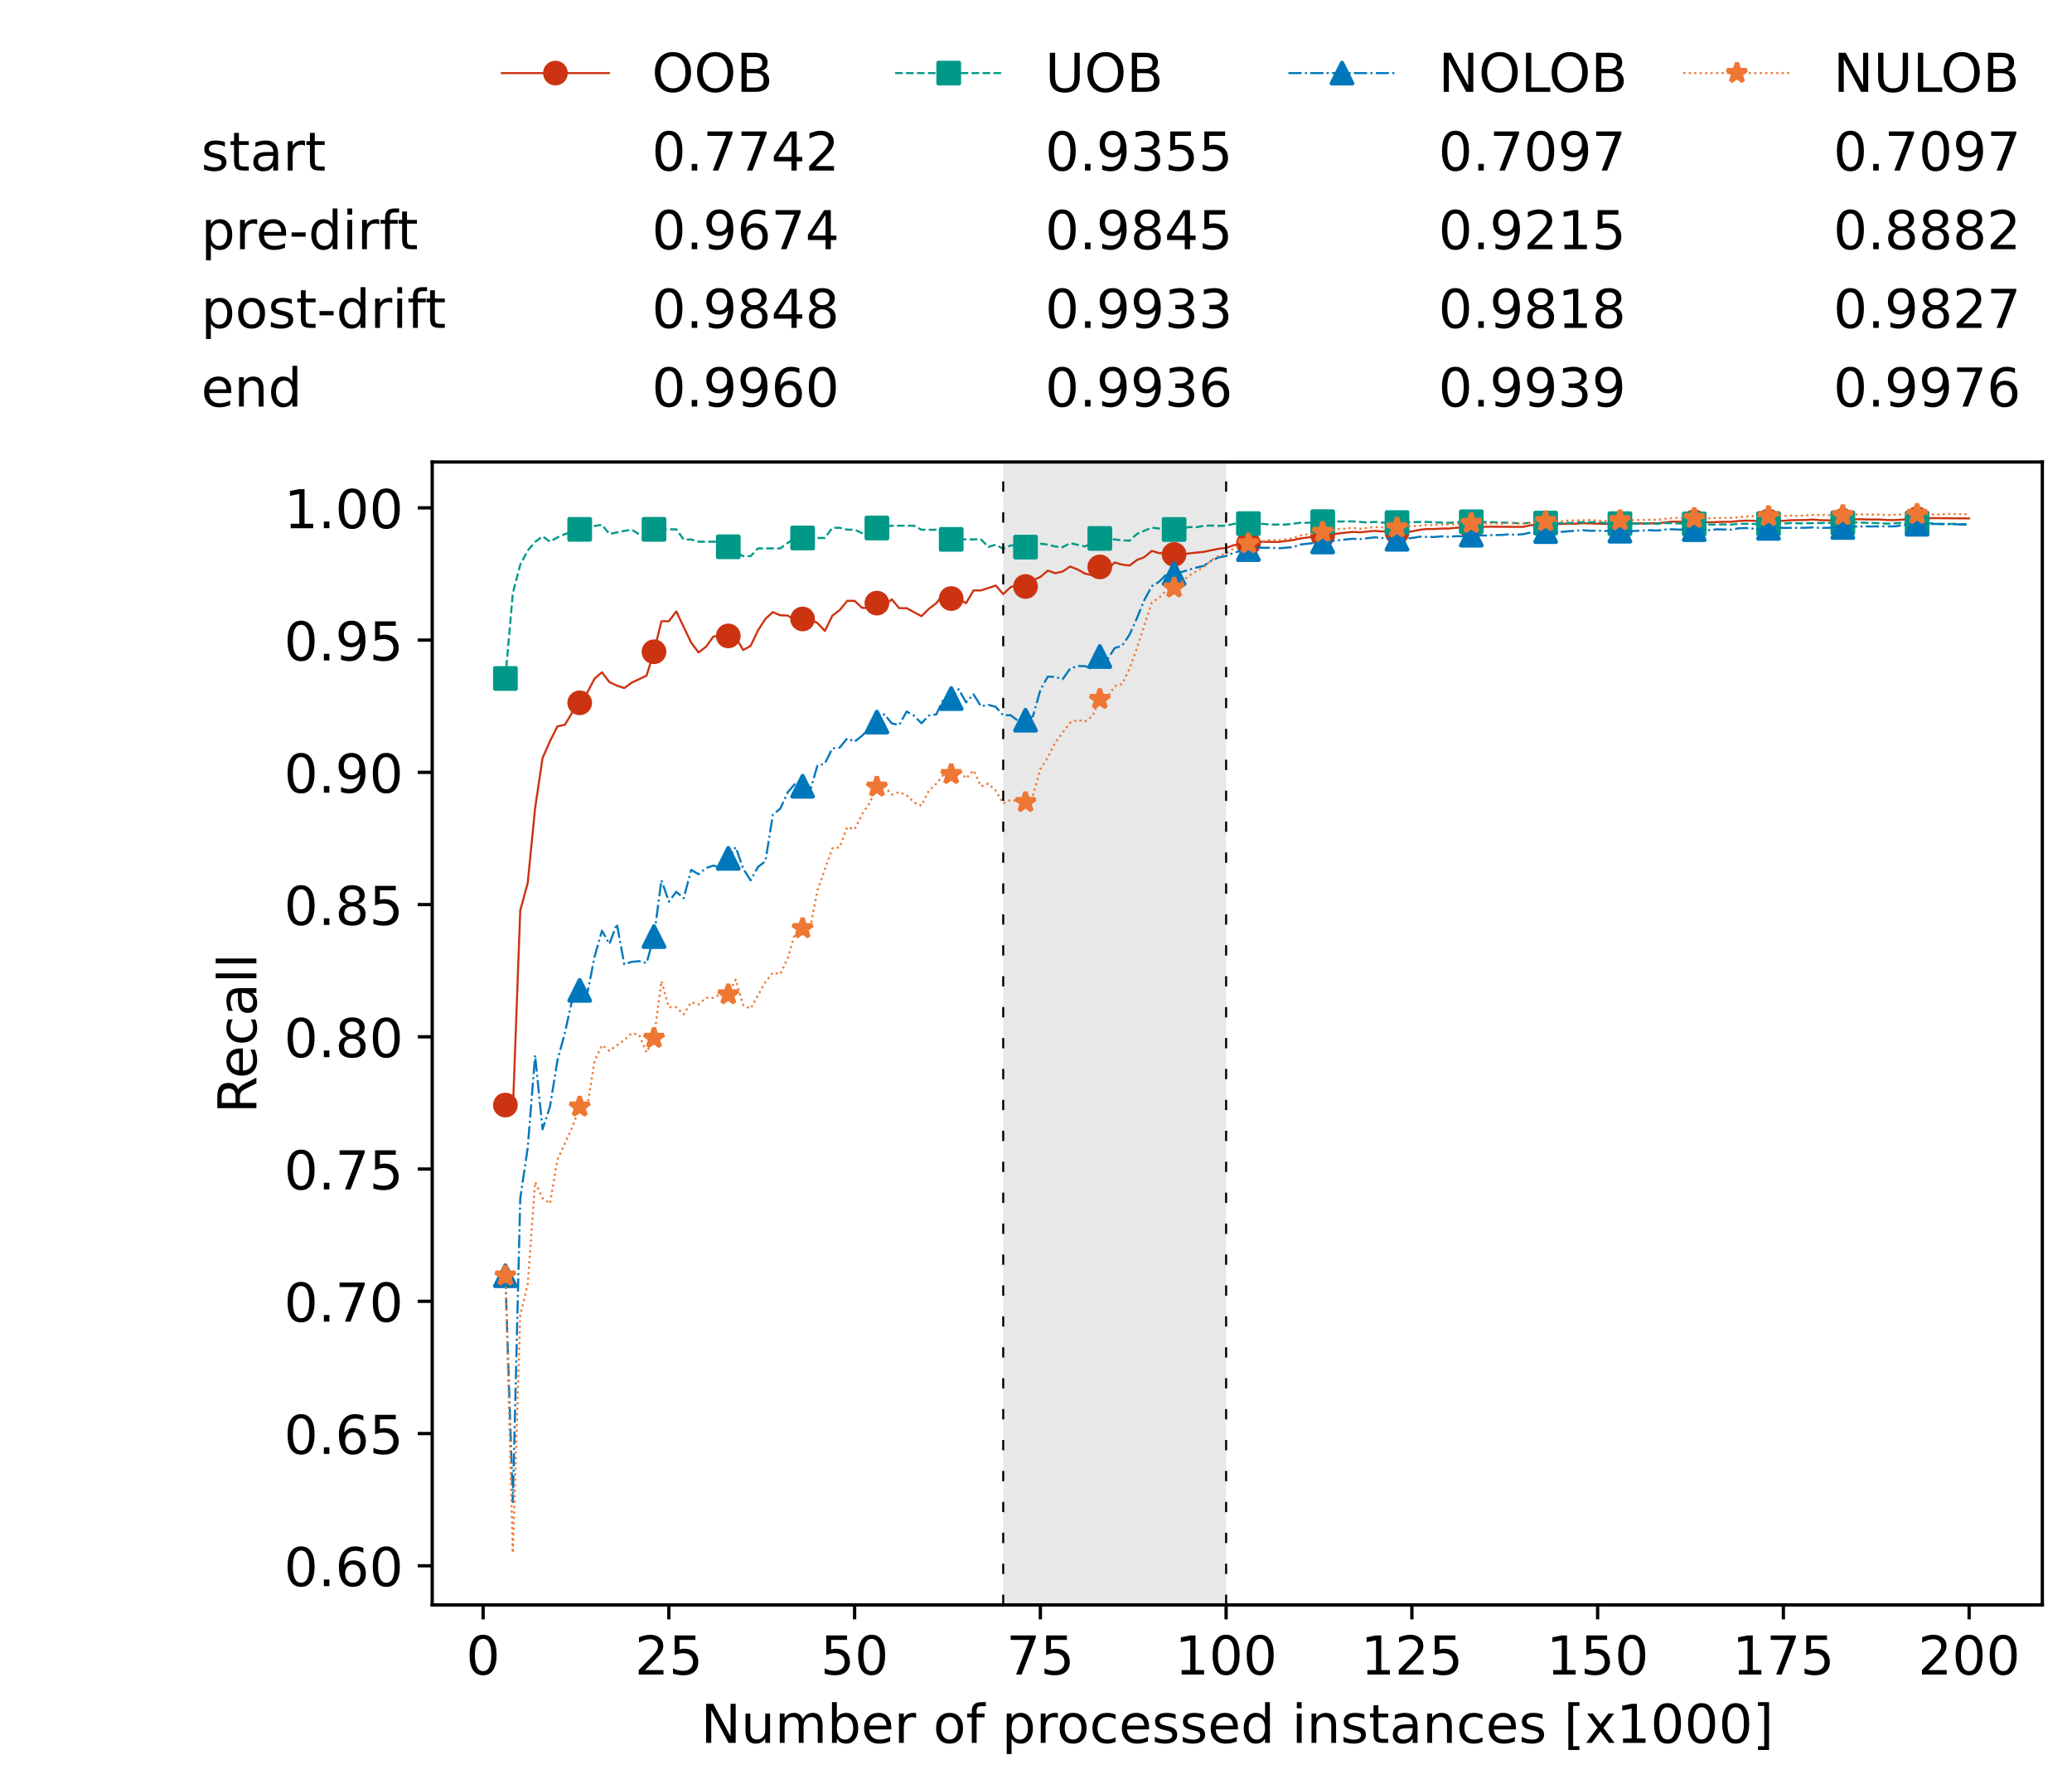 <?xml version="1.0" encoding="utf-8" standalone="no"?>
<!DOCTYPE svg PUBLIC "-//W3C//DTD SVG 1.1//EN"
  "http://www.w3.org/Graphics/SVG/1.1/DTD/svg11.dtd">
<!-- Created with matplotlib (https://matplotlib.org/) -->
<svg height="432.615pt" version="1.1" viewBox="0 0 502.65 432.615" width="502.65pt" xmlns="http://www.w3.org/2000/svg" xmlns:xlink="http://www.w3.org/1999/xlink">
 <defs>
  <style type="text/css">*{stroke-linecap:butt;stroke-linejoin:round;}</style>
 </defs>
 <g id="figure_1">
  <g id="patch_1">
   <path d="M 0 432.615 
L 502.65 432.615 
L 502.65 0 
L 0 0 
z
" style="fill:#ffffff;"/>
  </g>
  <g id="axes_1">
   <g id="patch_2">
    <path d="M 104.85 389.252 
L 495.45 389.252 
L 495.45 112.052 
L 104.85 112.052 
z
" style="fill:#ffffff;"/>
   </g>
   <g id="patch_3">
    <path clip-path="url(#p384dea5bab)" d="M 297.446 389.252 
L 297.446 112.052 
L 243.372 112.052 
L 243.372 389.252 
z
" style="fill:#d3d3d3;opacity:0.5;"/>
   </g>
   <g id="matplotlib.axis_1">
    <g id="xtick_1">
     <g id="line2d_1">
      <defs>
       <path d="M 0 0 
L 0 3.5 
" id="m3c727e3c18" style="stroke:#000000;stroke-width:0.8;"/>
      </defs>
      <g>
       <use style="stroke:#000000;stroke-width:0.8;" x="117.197" xlink:href="#m3c727e3c18" y="389.252"/>
      </g>
     </g>
     <g id="text_1">
      <!-- 0 -->
      <g transform="translate(113.061 406.13)scale(0.13 -0.13)">
       <defs>
        <path d="M 31.781 66.406 
Q 24.172 66.406 20.328 58.906 
Q 16.5 51.422 16.5 36.375 
Q 16.5 21.391 20.328 13.891 
Q 24.172 6.391 31.781 6.391 
Q 39.453 6.391 43.281 13.891 
Q 47.125 21.391 47.125 36.375 
Q 47.125 51.422 43.281 58.906 
Q 39.453 66.406 31.781 66.406 
z
M 31.781 74.219 
Q 44.047 74.219 50.516 64.516 
Q 56.984 54.828 56.984 36.375 
Q 56.984 17.969 50.516 8.266 
Q 44.047 -1.422 31.781 -1.422 
Q 19.531 -1.422 13.062 8.266 
Q 6.594 17.969 6.594 36.375 
Q 6.594 54.828 13.062 64.516 
Q 19.531 74.219 31.781 74.219 
z
" id="DejaVuSans-48"/>
       </defs>
       <use xlink:href="#DejaVuSans-48"/>
      </g>
     </g>
    </g>
    <g id="xtick_2">
     <g id="line2d_2">
      <g>
       <use style="stroke:#000000;stroke-width:0.8;" x="162.259" xlink:href="#m3c727e3c18" y="389.252"/>
      </g>
     </g>
     <g id="text_2">
      <!-- 25 -->
      <g transform="translate(153.988 406.13)scale(0.13 -0.13)">
       <defs>
        <path d="M 19.188 8.297 
L 53.609 8.297 
L 53.609 0 
L 7.328 0 
L 7.328 8.297 
Q 12.938 14.109 22.625 23.891 
Q 32.328 33.688 34.812 36.531 
Q 39.547 41.844 41.422 45.531 
Q 43.312 49.219 43.312 52.781 
Q 43.312 58.594 39.234 62.25 
Q 35.156 65.922 28.609 65.922 
Q 23.969 65.922 18.812 64.312 
Q 13.672 62.703 7.812 59.422 
L 7.812 69.391 
Q 13.766 71.781 18.938 73 
Q 24.125 74.219 28.422 74.219 
Q 39.75 74.219 46.484 68.547 
Q 53.219 62.891 53.219 53.422 
Q 53.219 48.922 51.531 44.891 
Q 49.859 40.875 45.406 35.406 
Q 44.188 33.984 37.641 27.219 
Q 31.109 20.453 19.188 8.297 
z
" id="DejaVuSans-50"/>
        <path d="M 10.797 72.906 
L 49.516 72.906 
L 49.516 64.594 
L 19.828 64.594 
L 19.828 46.734 
Q 21.969 47.469 24.109 47.828 
Q 26.266 48.188 28.422 48.188 
Q 40.625 48.188 47.75 41.5 
Q 54.891 34.812 54.891 23.391 
Q 54.891 11.625 47.562 5.094 
Q 40.234 -1.422 26.906 -1.422 
Q 22.312 -1.422 17.547 -0.641 
Q 12.797 0.141 7.719 1.703 
L 7.719 11.625 
Q 12.109 9.234 16.797 8.062 
Q 21.484 6.891 26.703 6.891 
Q 35.156 6.891 40.078 11.328 
Q 45.016 15.766 45.016 23.391 
Q 45.016 31 40.078 35.438 
Q 35.156 39.891 26.703 39.891 
Q 22.75 39.891 18.812 39.016 
Q 14.891 38.141 10.797 36.281 
z
" id="DejaVuSans-53"/>
       </defs>
       <use xlink:href="#DejaVuSans-50"/>
       <use x="63.623" xlink:href="#DejaVuSans-53"/>
      </g>
     </g>
    </g>
    <g id="xtick_3">
     <g id="line2d_3">
      <g>
       <use style="stroke:#000000;stroke-width:0.8;" x="207.322" xlink:href="#m3c727e3c18" y="389.252"/>
      </g>
     </g>
     <g id="text_3">
      <!-- 50 -->
      <g transform="translate(199.05 406.13)scale(0.13 -0.13)">
       <use xlink:href="#DejaVuSans-53"/>
       <use x="63.623" xlink:href="#DejaVuSans-48"/>
      </g>
     </g>
    </g>
    <g id="xtick_4">
     <g id="line2d_4">
      <g>
       <use style="stroke:#000000;stroke-width:0.8;" x="252.384" xlink:href="#m3c727e3c18" y="389.252"/>
      </g>
     </g>
     <g id="text_4">
      <!-- 75 -->
      <g transform="translate(244.113 406.13)scale(0.13 -0.13)">
       <defs>
        <path d="M 8.203 72.906 
L 55.078 72.906 
L 55.078 68.703 
L 28.609 0 
L 18.312 0 
L 43.219 64.594 
L 8.203 64.594 
z
" id="DejaVuSans-55"/>
       </defs>
       <use xlink:href="#DejaVuSans-55"/>
       <use x="63.623" xlink:href="#DejaVuSans-53"/>
      </g>
     </g>
    </g>
    <g id="xtick_5">
     <g id="line2d_5">
      <g>
       <use style="stroke:#000000;stroke-width:0.8;" x="297.446" xlink:href="#m3c727e3c18" y="389.252"/>
      </g>
     </g>
     <g id="text_5">
      <!-- 100 -->
      <g transform="translate(285.039 406.13)scale(0.13 -0.13)">
       <defs>
        <path d="M 12.406 8.297 
L 28.516 8.297 
L 28.516 63.922 
L 10.984 60.406 
L 10.984 69.391 
L 28.422 72.906 
L 38.281 72.906 
L 38.281 8.297 
L 54.391 8.297 
L 54.391 0 
L 12.406 0 
z
" id="DejaVuSans-49"/>
       </defs>
       <use xlink:href="#DejaVuSans-49"/>
       <use x="63.623" xlink:href="#DejaVuSans-48"/>
       <use x="127.246" xlink:href="#DejaVuSans-48"/>
      </g>
     </g>
    </g>
    <g id="xtick_6">
     <g id="line2d_6">
      <g>
       <use style="stroke:#000000;stroke-width:0.8;" x="342.509" xlink:href="#m3c727e3c18" y="389.252"/>
      </g>
     </g>
     <g id="text_6">
      <!-- 125 -->
      <g transform="translate(330.102 406.13)scale(0.13 -0.13)">
       <use xlink:href="#DejaVuSans-49"/>
       <use x="63.623" xlink:href="#DejaVuSans-50"/>
       <use x="127.246" xlink:href="#DejaVuSans-53"/>
      </g>
     </g>
    </g>
    <g id="xtick_7">
     <g id="line2d_7">
      <g>
       <use style="stroke:#000000;stroke-width:0.8;" x="387.571" xlink:href="#m3c727e3c18" y="389.252"/>
      </g>
     </g>
     <g id="text_7">
      <!-- 150 -->
      <g transform="translate(375.164 406.13)scale(0.13 -0.13)">
       <use xlink:href="#DejaVuSans-49"/>
       <use x="63.623" xlink:href="#DejaVuSans-53"/>
       <use x="127.246" xlink:href="#DejaVuSans-48"/>
      </g>
     </g>
    </g>
    <g id="xtick_8">
     <g id="line2d_8">
      <g>
       <use style="stroke:#000000;stroke-width:0.8;" x="432.633" xlink:href="#m3c727e3c18" y="389.252"/>
      </g>
     </g>
     <g id="text_8">
      <!-- 175 -->
      <g transform="translate(420.226 406.13)scale(0.13 -0.13)">
       <use xlink:href="#DejaVuSans-49"/>
       <use x="63.623" xlink:href="#DejaVuSans-55"/>
       <use x="127.246" xlink:href="#DejaVuSans-53"/>
      </g>
     </g>
    </g>
    <g id="xtick_9">
     <g id="line2d_9">
      <g>
       <use style="stroke:#000000;stroke-width:0.8;" x="477.695" xlink:href="#m3c727e3c18" y="389.252"/>
      </g>
     </g>
     <g id="text_9">
      <!-- 200 -->
      <g transform="translate(465.289 406.13)scale(0.13 -0.13)">
       <use xlink:href="#DejaVuSans-50"/>
       <use x="63.623" xlink:href="#DejaVuSans-48"/>
       <use x="127.246" xlink:href="#DejaVuSans-48"/>
      </g>
     </g>
    </g>
    <g id="text_10">
     <!-- Number of processed instances [x1000] -->
     <g transform="translate(170.025 422.711)scale(0.13 -0.13)">
      <defs>
       <path d="M 9.812 72.906 
L 23.094 72.906 
L 55.422 11.922 
L 55.422 72.906 
L 64.984 72.906 
L 64.984 0 
L 51.703 0 
L 19.391 60.984 
L 19.391 0 
L 9.812 0 
z
" id="DejaVuSans-78"/>
       <path d="M 8.5 21.578 
L 8.5 54.688 
L 17.484 54.688 
L 17.484 21.922 
Q 17.484 14.156 20.5 10.266 
Q 23.531 6.391 29.594 6.391 
Q 36.859 6.391 41.078 11.031 
Q 45.312 15.672 45.312 23.688 
L 45.312 54.688 
L 54.297 54.688 
L 54.297 0 
L 45.312 0 
L 45.312 8.406 
Q 42.047 3.422 37.719 1 
Q 33.406 -1.422 27.688 -1.422 
Q 18.266 -1.422 13.375 4.438 
Q 8.5 10.297 8.5 21.578 
z
M 31.109 56 
z
" id="DejaVuSans-117"/>
       <path d="M 52 44.188 
Q 55.375 50.25 60.062 53.125 
Q 64.75 56 71.094 56 
Q 79.641 56 84.281 50.016 
Q 88.922 44.047 88.922 33.016 
L 88.922 0 
L 79.891 0 
L 79.891 32.719 
Q 79.891 40.578 77.094 44.375 
Q 74.312 48.188 68.609 48.188 
Q 61.625 48.188 57.562 43.547 
Q 53.516 38.922 53.516 30.906 
L 53.516 0 
L 44.484 0 
L 44.484 32.719 
Q 44.484 40.625 41.703 44.406 
Q 38.922 48.188 33.109 48.188 
Q 26.219 48.188 22.156 43.531 
Q 18.109 38.875 18.109 30.906 
L 18.109 0 
L 9.078 0 
L 9.078 54.688 
L 18.109 54.688 
L 18.109 46.188 
Q 21.188 51.219 25.484 53.609 
Q 29.781 56 35.688 56 
Q 41.656 56 45.828 52.969 
Q 50 49.953 52 44.188 
z
" id="DejaVuSans-109"/>
       <path d="M 48.688 27.297 
Q 48.688 37.203 44.609 42.844 
Q 40.531 48.484 33.406 48.484 
Q 26.266 48.484 22.188 42.844 
Q 18.109 37.203 18.109 27.297 
Q 18.109 17.391 22.188 11.75 
Q 26.266 6.109 33.406 6.109 
Q 40.531 6.109 44.609 11.75 
Q 48.688 17.391 48.688 27.297 
z
M 18.109 46.391 
Q 20.953 51.266 25.266 53.625 
Q 29.594 56 35.594 56 
Q 45.562 56 51.781 48.094 
Q 58.016 40.188 58.016 27.297 
Q 58.016 14.406 51.781 6.484 
Q 45.562 -1.422 35.594 -1.422 
Q 29.594 -1.422 25.266 0.953 
Q 20.953 3.328 18.109 8.203 
L 18.109 0 
L 9.078 0 
L 9.078 75.984 
L 18.109 75.984 
z
" id="DejaVuSans-98"/>
       <path d="M 56.203 29.594 
L 56.203 25.203 
L 14.891 25.203 
Q 15.484 15.922 20.484 11.062 
Q 25.484 6.203 34.422 6.203 
Q 39.594 6.203 44.453 7.469 
Q 49.312 8.734 54.109 11.281 
L 54.109 2.781 
Q 49.266 0.734 44.188 -0.344 
Q 39.109 -1.422 33.891 -1.422 
Q 20.797 -1.422 13.156 6.188 
Q 5.516 13.812 5.516 26.812 
Q 5.516 40.234 12.766 48.109 
Q 20.016 56 32.328 56 
Q 43.359 56 49.781 48.891 
Q 56.203 41.797 56.203 29.594 
z
M 47.219 32.234 
Q 47.125 39.594 43.094 43.984 
Q 39.062 48.391 32.422 48.391 
Q 24.906 48.391 20.391 44.141 
Q 15.875 39.891 15.188 32.172 
z
" id="DejaVuSans-101"/>
       <path d="M 41.109 46.297 
Q 39.594 47.172 37.812 47.578 
Q 36.031 48 33.891 48 
Q 26.266 48 22.188 43.047 
Q 18.109 38.094 18.109 28.812 
L 18.109 0 
L 9.078 0 
L 9.078 54.688 
L 18.109 54.688 
L 18.109 46.188 
Q 20.953 51.172 25.484 53.578 
Q 30.031 56 36.531 56 
Q 37.453 56 38.578 55.875 
Q 39.703 55.766 41.062 55.516 
z
" id="DejaVuSans-114"/>
       <path id="DejaVuSans-32"/>
       <path d="M 30.609 48.391 
Q 23.391 48.391 19.188 42.75 
Q 14.984 37.109 14.984 27.297 
Q 14.984 17.484 19.156 11.844 
Q 23.344 6.203 30.609 6.203 
Q 37.797 6.203 41.984 11.859 
Q 46.188 17.531 46.188 27.297 
Q 46.188 37.016 41.984 42.703 
Q 37.797 48.391 30.609 48.391 
z
M 30.609 56 
Q 42.328 56 49.016 48.375 
Q 55.719 40.766 55.719 27.297 
Q 55.719 13.875 49.016 6.219 
Q 42.328 -1.422 30.609 -1.422 
Q 18.844 -1.422 12.172 6.219 
Q 5.516 13.875 5.516 27.297 
Q 5.516 40.766 12.172 48.375 
Q 18.844 56 30.609 56 
z
" id="DejaVuSans-111"/>
       <path d="M 37.109 75.984 
L 37.109 68.5 
L 28.516 68.5 
Q 23.688 68.5 21.797 66.547 
Q 19.922 64.594 19.922 59.516 
L 19.922 54.688 
L 34.719 54.688 
L 34.719 47.703 
L 19.922 47.703 
L 19.922 0 
L 10.891 0 
L 10.891 47.703 
L 2.297 47.703 
L 2.297 54.688 
L 10.891 54.688 
L 10.891 58.5 
Q 10.891 67.625 15.141 71.797 
Q 19.391 75.984 28.609 75.984 
z
" id="DejaVuSans-102"/>
       <path d="M 18.109 8.203 
L 18.109 -20.797 
L 9.078 -20.797 
L 9.078 54.688 
L 18.109 54.688 
L 18.109 46.391 
Q 20.953 51.266 25.266 53.625 
Q 29.594 56 35.594 56 
Q 45.562 56 51.781 48.094 
Q 58.016 40.188 58.016 27.297 
Q 58.016 14.406 51.781 6.484 
Q 45.562 -1.422 35.594 -1.422 
Q 29.594 -1.422 25.266 0.953 
Q 20.953 3.328 18.109 8.203 
z
M 48.688 27.297 
Q 48.688 37.203 44.609 42.844 
Q 40.531 48.484 33.406 48.484 
Q 26.266 48.484 22.188 42.844 
Q 18.109 37.203 18.109 27.297 
Q 18.109 17.391 22.188 11.75 
Q 26.266 6.109 33.406 6.109 
Q 40.531 6.109 44.609 11.75 
Q 48.688 17.391 48.688 27.297 
z
" id="DejaVuSans-112"/>
       <path d="M 48.781 52.594 
L 48.781 44.188 
Q 44.969 46.297 41.141 47.344 
Q 37.312 48.391 33.406 48.391 
Q 24.656 48.391 19.812 42.844 
Q 14.984 37.312 14.984 27.297 
Q 14.984 17.281 19.812 11.734 
Q 24.656 6.203 33.406 6.203 
Q 37.312 6.203 41.141 7.25 
Q 44.969 8.297 48.781 10.406 
L 48.781 2.094 
Q 45.016 0.344 40.984 -0.531 
Q 36.969 -1.422 32.422 -1.422 
Q 20.062 -1.422 12.781 6.344 
Q 5.516 14.109 5.516 27.297 
Q 5.516 40.672 12.859 48.328 
Q 20.219 56 33.016 56 
Q 37.156 56 41.109 55.141 
Q 45.062 54.297 48.781 52.594 
z
" id="DejaVuSans-99"/>
       <path d="M 44.281 53.078 
L 44.281 44.578 
Q 40.484 46.531 36.375 47.5 
Q 32.281 48.484 27.875 48.484 
Q 21.188 48.484 17.844 46.438 
Q 14.5 44.391 14.5 40.281 
Q 14.5 37.156 16.891 35.375 
Q 19.281 33.594 26.516 31.984 
L 29.594 31.297 
Q 39.156 29.25 43.188 25.516 
Q 47.219 21.781 47.219 15.094 
Q 47.219 7.469 41.188 3.016 
Q 35.156 -1.422 24.609 -1.422 
Q 20.219 -1.422 15.453 -0.562 
Q 10.688 0.297 5.422 2 
L 5.422 11.281 
Q 10.406 8.688 15.234 7.391 
Q 20.062 6.109 24.812 6.109 
Q 31.156 6.109 34.562 8.281 
Q 37.984 10.453 37.984 14.406 
Q 37.984 18.062 35.516 20.016 
Q 33.062 21.969 24.703 23.781 
L 21.578 24.516 
Q 13.234 26.266 9.516 29.906 
Q 5.812 33.547 5.812 39.891 
Q 5.812 47.609 11.281 51.797 
Q 16.75 56 26.812 56 
Q 31.781 56 36.172 55.266 
Q 40.578 54.547 44.281 53.078 
z
" id="DejaVuSans-115"/>
       <path d="M 45.406 46.391 
L 45.406 75.984 
L 54.391 75.984 
L 54.391 0 
L 45.406 0 
L 45.406 8.203 
Q 42.578 3.328 38.25 0.953 
Q 33.938 -1.422 27.875 -1.422 
Q 17.969 -1.422 11.734 6.484 
Q 5.516 14.406 5.516 27.297 
Q 5.516 40.188 11.734 48.094 
Q 17.969 56 27.875 56 
Q 33.938 56 38.25 53.625 
Q 42.578 51.266 45.406 46.391 
z
M 14.797 27.297 
Q 14.797 17.391 18.875 11.75 
Q 22.953 6.109 30.078 6.109 
Q 37.203 6.109 41.297 11.75 
Q 45.406 17.391 45.406 27.297 
Q 45.406 37.203 41.297 42.844 
Q 37.203 48.484 30.078 48.484 
Q 22.953 48.484 18.875 42.844 
Q 14.797 37.203 14.797 27.297 
z
" id="DejaVuSans-100"/>
       <path d="M 9.422 54.688 
L 18.406 54.688 
L 18.406 0 
L 9.422 0 
z
M 9.422 75.984 
L 18.406 75.984 
L 18.406 64.594 
L 9.422 64.594 
z
" id="DejaVuSans-105"/>
       <path d="M 54.891 33.016 
L 54.891 0 
L 45.906 0 
L 45.906 32.719 
Q 45.906 40.484 42.875 44.328 
Q 39.844 48.188 33.797 48.188 
Q 26.516 48.188 22.312 43.547 
Q 18.109 38.922 18.109 30.906 
L 18.109 0 
L 9.078 0 
L 9.078 54.688 
L 18.109 54.688 
L 18.109 46.188 
Q 21.344 51.125 25.703 53.562 
Q 30.078 56 35.797 56 
Q 45.219 56 50.047 50.172 
Q 54.891 44.344 54.891 33.016 
z
" id="DejaVuSans-110"/>
       <path d="M 18.312 70.219 
L 18.312 54.688 
L 36.812 54.688 
L 36.812 47.703 
L 18.312 47.703 
L 18.312 18.016 
Q 18.312 11.328 20.141 9.422 
Q 21.969 7.516 27.594 7.516 
L 36.812 7.516 
L 36.812 0 
L 27.594 0 
Q 17.188 0 13.234 3.875 
Q 9.281 7.766 9.281 18.016 
L 9.281 47.703 
L 2.688 47.703 
L 2.688 54.688 
L 9.281 54.688 
L 9.281 70.219 
z
" id="DejaVuSans-116"/>
       <path d="M 34.281 27.484 
Q 23.391 27.484 19.188 25 
Q 14.984 22.516 14.984 16.5 
Q 14.984 11.719 18.141 8.906 
Q 21.297 6.109 26.703 6.109 
Q 34.188 6.109 38.703 11.406 
Q 43.219 16.703 43.219 25.484 
L 43.219 27.484 
z
M 52.203 31.203 
L 52.203 0 
L 43.219 0 
L 43.219 8.297 
Q 40.141 3.328 35.547 0.953 
Q 30.953 -1.422 24.312 -1.422 
Q 15.922 -1.422 10.953 3.297 
Q 6 8.016 6 15.922 
Q 6 25.141 12.172 29.828 
Q 18.359 34.516 30.609 34.516 
L 43.219 34.516 
L 43.219 35.406 
Q 43.219 41.609 39.141 45 
Q 35.062 48.391 27.688 48.391 
Q 23 48.391 18.547 47.266 
Q 14.109 46.141 10.016 43.891 
L 10.016 52.203 
Q 14.938 54.109 19.578 55.047 
Q 24.219 56 28.609 56 
Q 40.484 56 46.344 49.844 
Q 52.203 43.703 52.203 31.203 
z
" id="DejaVuSans-97"/>
       <path d="M 8.594 75.984 
L 29.297 75.984 
L 29.297 69 
L 17.578 69 
L 17.578 -6.203 
L 29.297 -6.203 
L 29.297 -13.188 
L 8.594 -13.188 
z
" id="DejaVuSans-91"/>
       <path d="M 54.891 54.688 
L 35.109 28.078 
L 55.906 0 
L 45.312 0 
L 29.391 21.484 
L 13.484 0 
L 2.875 0 
L 24.125 28.609 
L 4.688 54.688 
L 15.281 54.688 
L 29.781 35.203 
L 44.281 54.688 
z
" id="DejaVuSans-120"/>
       <path d="M 30.422 75.984 
L 30.422 -13.188 
L 9.719 -13.188 
L 9.719 -6.203 
L 21.391 -6.203 
L 21.391 69 
L 9.719 69 
L 9.719 75.984 
z
" id="DejaVuSans-93"/>
      </defs>
      <use xlink:href="#DejaVuSans-78"/>
      <use x="74.805" xlink:href="#DejaVuSans-117"/>
      <use x="138.184" xlink:href="#DejaVuSans-109"/>
      <use x="235.596" xlink:href="#DejaVuSans-98"/>
      <use x="299.072" xlink:href="#DejaVuSans-101"/>
      <use x="360.596" xlink:href="#DejaVuSans-114"/>
      <use x="401.709" xlink:href="#DejaVuSans-32"/>
      <use x="433.496" xlink:href="#DejaVuSans-111"/>
      <use x="494.678" xlink:href="#DejaVuSans-102"/>
      <use x="529.883" xlink:href="#DejaVuSans-32"/>
      <use x="561.67" xlink:href="#DejaVuSans-112"/>
      <use x="625.146" xlink:href="#DejaVuSans-114"/>
      <use x="664.01" xlink:href="#DejaVuSans-111"/>
      <use x="725.191" xlink:href="#DejaVuSans-99"/>
      <use x="780.172" xlink:href="#DejaVuSans-101"/>
      <use x="841.695" xlink:href="#DejaVuSans-115"/>
      <use x="893.795" xlink:href="#DejaVuSans-115"/>
      <use x="945.895" xlink:href="#DejaVuSans-101"/>
      <use x="1007.418" xlink:href="#DejaVuSans-100"/>
      <use x="1070.895" xlink:href="#DejaVuSans-32"/>
      <use x="1102.682" xlink:href="#DejaVuSans-105"/>
      <use x="1130.465" xlink:href="#DejaVuSans-110"/>
      <use x="1193.844" xlink:href="#DejaVuSans-115"/>
      <use x="1245.943" xlink:href="#DejaVuSans-116"/>
      <use x="1285.152" xlink:href="#DejaVuSans-97"/>
      <use x="1346.432" xlink:href="#DejaVuSans-110"/>
      <use x="1409.811" xlink:href="#DejaVuSans-99"/>
      <use x="1464.791" xlink:href="#DejaVuSans-101"/>
      <use x="1526.314" xlink:href="#DejaVuSans-115"/>
      <use x="1578.414" xlink:href="#DejaVuSans-32"/>
      <use x="1610.201" xlink:href="#DejaVuSans-91"/>
      <use x="1649.215" xlink:href="#DejaVuSans-120"/>
      <use x="1708.395" xlink:href="#DejaVuSans-49"/>
      <use x="1772.018" xlink:href="#DejaVuSans-48"/>
      <use x="1835.641" xlink:href="#DejaVuSans-48"/>
      <use x="1899.264" xlink:href="#DejaVuSans-48"/>
      <use x="1962.887" xlink:href="#DejaVuSans-93"/>
     </g>
    </g>
   </g>
   <g id="matplotlib.axis_2">
    <g id="ytick_1">
     <g id="line2d_10">
      <defs>
       <path d="M 0 0 
L -3.5 0 
" id="m0389a4b177" style="stroke:#000000;stroke-width:0.8;"/>
      </defs>
      <g>
       <use style="stroke:#000000;stroke-width:0.8;" x="104.85" xlink:href="#m0389a4b177" y="379.756"/>
      </g>
     </g>
     <g id="text_11">
      <!-- 0.60 -->
      <g transform="translate(68.905 384.695)scale(0.13 -0.13)">
       <defs>
        <path d="M 10.688 12.406 
L 21 12.406 
L 21 0 
L 10.688 0 
z
" id="DejaVuSans-46"/>
        <path d="M 33.016 40.375 
Q 26.375 40.375 22.484 35.828 
Q 18.609 31.297 18.609 23.391 
Q 18.609 15.531 22.484 10.953 
Q 26.375 6.391 33.016 6.391 
Q 39.656 6.391 43.531 10.953 
Q 47.406 15.531 47.406 23.391 
Q 47.406 31.297 43.531 35.828 
Q 39.656 40.375 33.016 40.375 
z
M 52.594 71.297 
L 52.594 62.312 
Q 48.875 64.062 45.094 64.984 
Q 41.312 65.922 37.594 65.922 
Q 27.828 65.922 22.672 59.328 
Q 17.531 52.734 16.797 39.406 
Q 19.672 43.656 24.016 45.922 
Q 28.375 48.188 33.594 48.188 
Q 44.578 48.188 50.953 41.516 
Q 57.328 34.859 57.328 23.391 
Q 57.328 12.156 50.688 5.359 
Q 44.047 -1.422 33.016 -1.422 
Q 20.359 -1.422 13.672 8.266 
Q 6.984 17.969 6.984 36.375 
Q 6.984 53.656 15.188 63.938 
Q 23.391 74.219 37.203 74.219 
Q 40.922 74.219 44.703 73.484 
Q 48.484 72.75 52.594 71.297 
z
" id="DejaVuSans-54"/>
       </defs>
       <use xlink:href="#DejaVuSans-48"/>
       <use x="63.623" xlink:href="#DejaVuSans-46"/>
       <use x="95.41" xlink:href="#DejaVuSans-54"/>
       <use x="159.033" xlink:href="#DejaVuSans-48"/>
      </g>
     </g>
    </g>
    <g id="ytick_2">
     <g id="line2d_11">
      <g>
       <use style="stroke:#000000;stroke-width:0.8;" x="104.85" xlink:href="#m0389a4b177" y="347.683"/>
      </g>
     </g>
     <g id="text_12">
      <!-- 0.65 -->
      <g transform="translate(68.905 352.622)scale(0.13 -0.13)">
       <use xlink:href="#DejaVuSans-48"/>
       <use x="63.623" xlink:href="#DejaVuSans-46"/>
       <use x="95.41" xlink:href="#DejaVuSans-54"/>
       <use x="159.033" xlink:href="#DejaVuSans-53"/>
      </g>
     </g>
    </g>
    <g id="ytick_3">
     <g id="line2d_12">
      <g>
       <use style="stroke:#000000;stroke-width:0.8;" x="104.85" xlink:href="#m0389a4b177" y="315.609"/>
      </g>
     </g>
     <g id="text_13">
      <!-- 0.70 -->
      <g transform="translate(68.905 320.548)scale(0.13 -0.13)">
       <use xlink:href="#DejaVuSans-48"/>
       <use x="63.623" xlink:href="#DejaVuSans-46"/>
       <use x="95.41" xlink:href="#DejaVuSans-55"/>
       <use x="159.033" xlink:href="#DejaVuSans-48"/>
      </g>
     </g>
    </g>
    <g id="ytick_4">
     <g id="line2d_13">
      <g>
       <use style="stroke:#000000;stroke-width:0.8;" x="104.85" xlink:href="#m0389a4b177" y="283.536"/>
      </g>
     </g>
     <g id="text_14">
      <!-- 0.75 -->
      <g transform="translate(68.905 288.475)scale(0.13 -0.13)">
       <use xlink:href="#DejaVuSans-48"/>
       <use x="63.623" xlink:href="#DejaVuSans-46"/>
       <use x="95.41" xlink:href="#DejaVuSans-55"/>
       <use x="159.033" xlink:href="#DejaVuSans-53"/>
      </g>
     </g>
    </g>
    <g id="ytick_5">
     <g id="line2d_14">
      <g>
       <use style="stroke:#000000;stroke-width:0.8;" x="104.85" xlink:href="#m0389a4b177" y="251.463"/>
      </g>
     </g>
     <g id="text_15">
      <!-- 0.80 -->
      <g transform="translate(68.905 256.402)scale(0.13 -0.13)">
       <defs>
        <path d="M 31.781 34.625 
Q 24.75 34.625 20.719 30.859 
Q 16.703 27.094 16.703 20.516 
Q 16.703 13.922 20.719 10.156 
Q 24.75 6.391 31.781 6.391 
Q 38.812 6.391 42.859 10.172 
Q 46.922 13.969 46.922 20.516 
Q 46.922 27.094 42.891 30.859 
Q 38.875 34.625 31.781 34.625 
z
M 21.922 38.812 
Q 15.578 40.375 12.031 44.719 
Q 8.5 49.078 8.5 55.328 
Q 8.5 64.062 14.719 69.141 
Q 20.953 74.219 31.781 74.219 
Q 42.672 74.219 48.875 69.141 
Q 55.078 64.062 55.078 55.328 
Q 55.078 49.078 51.531 44.719 
Q 48 40.375 41.703 38.812 
Q 48.828 37.156 52.797 32.312 
Q 56.781 27.484 56.781 20.516 
Q 56.781 9.906 50.312 4.234 
Q 43.844 -1.422 31.781 -1.422 
Q 19.734 -1.422 13.25 4.234 
Q 6.781 9.906 6.781 20.516 
Q 6.781 27.484 10.781 32.312 
Q 14.797 37.156 21.922 38.812 
z
M 18.312 54.391 
Q 18.312 48.734 21.844 45.562 
Q 25.391 42.391 31.781 42.391 
Q 38.141 42.391 41.719 45.562 
Q 45.312 48.734 45.312 54.391 
Q 45.312 60.062 41.719 63.234 
Q 38.141 66.406 31.781 66.406 
Q 25.391 66.406 21.844 63.234 
Q 18.312 60.062 18.312 54.391 
z
" id="DejaVuSans-56"/>
       </defs>
       <use xlink:href="#DejaVuSans-48"/>
       <use x="63.623" xlink:href="#DejaVuSans-46"/>
       <use x="95.41" xlink:href="#DejaVuSans-56"/>
       <use x="159.033" xlink:href="#DejaVuSans-48"/>
      </g>
     </g>
    </g>
    <g id="ytick_6">
     <g id="line2d_15">
      <g>
       <use style="stroke:#000000;stroke-width:0.8;" x="104.85" xlink:href="#m0389a4b177" y="219.39"/>
      </g>
     </g>
     <g id="text_16">
      <!-- 0.85 -->
      <g transform="translate(68.905 224.329)scale(0.13 -0.13)">
       <use xlink:href="#DejaVuSans-48"/>
       <use x="63.623" xlink:href="#DejaVuSans-46"/>
       <use x="95.41" xlink:href="#DejaVuSans-56"/>
       <use x="159.033" xlink:href="#DejaVuSans-53"/>
      </g>
     </g>
    </g>
    <g id="ytick_7">
     <g id="line2d_16">
      <g>
       <use style="stroke:#000000;stroke-width:0.8;" x="104.85" xlink:href="#m0389a4b177" y="187.317"/>
      </g>
     </g>
     <g id="text_17">
      <!-- 0.90 -->
      <g transform="translate(68.905 192.256)scale(0.13 -0.13)">
       <defs>
        <path d="M 10.984 1.516 
L 10.984 10.5 
Q 14.703 8.734 18.5 7.812 
Q 22.312 6.891 25.984 6.891 
Q 35.75 6.891 40.891 13.453 
Q 46.047 20.016 46.781 33.406 
Q 43.953 29.203 39.594 26.953 
Q 35.25 24.703 29.984 24.703 
Q 19.047 24.703 12.672 31.312 
Q 6.297 37.938 6.297 49.422 
Q 6.297 60.641 12.938 67.422 
Q 19.578 74.219 30.609 74.219 
Q 43.266 74.219 49.922 64.516 
Q 56.594 54.828 56.594 36.375 
Q 56.594 19.141 48.406 8.859 
Q 40.234 -1.422 26.422 -1.422 
Q 22.703 -1.422 18.891 -0.688 
Q 15.094 0.047 10.984 1.516 
z
M 30.609 32.422 
Q 37.25 32.422 41.125 36.953 
Q 45.016 41.5 45.016 49.422 
Q 45.016 57.281 41.125 61.844 
Q 37.25 66.406 30.609 66.406 
Q 23.969 66.406 20.094 61.844 
Q 16.219 57.281 16.219 49.422 
Q 16.219 41.5 20.094 36.953 
Q 23.969 32.422 30.609 32.422 
z
" id="DejaVuSans-57"/>
       </defs>
       <use xlink:href="#DejaVuSans-48"/>
       <use x="63.623" xlink:href="#DejaVuSans-46"/>
       <use x="95.41" xlink:href="#DejaVuSans-57"/>
       <use x="159.033" xlink:href="#DejaVuSans-48"/>
      </g>
     </g>
    </g>
    <g id="ytick_8">
     <g id="line2d_17">
      <g>
       <use style="stroke:#000000;stroke-width:0.8;" x="104.85" xlink:href="#m0389a4b177" y="155.244"/>
      </g>
     </g>
     <g id="text_18">
      <!-- 0.95 -->
      <g transform="translate(68.905 160.183)scale(0.13 -0.13)">
       <use xlink:href="#DejaVuSans-48"/>
       <use x="63.623" xlink:href="#DejaVuSans-46"/>
       <use x="95.41" xlink:href="#DejaVuSans-57"/>
       <use x="159.033" xlink:href="#DejaVuSans-53"/>
      </g>
     </g>
    </g>
    <g id="ytick_9">
     <g id="line2d_18">
      <g>
       <use style="stroke:#000000;stroke-width:0.8;" x="104.85" xlink:href="#m0389a4b177" y="123.171"/>
      </g>
     </g>
     <g id="text_19">
      <!-- 1.00 -->
      <g transform="translate(68.905 128.11)scale(0.13 -0.13)">
       <use xlink:href="#DejaVuSans-49"/>
       <use x="63.623" xlink:href="#DejaVuSans-46"/>
       <use x="95.41" xlink:href="#DejaVuSans-48"/>
       <use x="159.033" xlink:href="#DejaVuSans-48"/>
      </g>
     </g>
    </g>
    <g id="text_20">
     <!-- Recall -->
     <g transform="translate(62.201 270.044)rotate(-90)scale(0.13 -0.13)">
      <defs>
       <path d="M 44.391 34.188 
Q 47.562 33.109 50.562 29.594 
Q 53.562 26.078 56.594 19.922 
L 66.609 0 
L 56 0 
L 46.688 18.703 
Q 43.062 26.031 39.672 28.422 
Q 36.281 30.812 30.422 30.812 
L 19.672 30.812 
L 19.672 0 
L 9.812 0 
L 9.812 72.906 
L 32.078 72.906 
Q 44.578 72.906 50.734 67.672 
Q 56.891 62.453 56.891 51.906 
Q 56.891 45.016 53.688 40.469 
Q 50.484 35.938 44.391 34.188 
z
M 19.672 64.797 
L 19.672 38.922 
L 32.078 38.922 
Q 39.203 38.922 42.844 42.219 
Q 46.484 45.516 46.484 51.906 
Q 46.484 58.297 42.844 61.547 
Q 39.203 64.797 32.078 64.797 
z
" id="DejaVuSans-82"/>
       <path d="M 9.422 75.984 
L 18.406 75.984 
L 18.406 0 
L 9.422 0 
z
" id="DejaVuSans-108"/>
      </defs>
      <use xlink:href="#DejaVuSans-82"/>
      <use x="64.982" xlink:href="#DejaVuSans-101"/>
      <use x="126.506" xlink:href="#DejaVuSans-99"/>
      <use x="181.486" xlink:href="#DejaVuSans-97"/>
      <use x="242.766" xlink:href="#DejaVuSans-108"/>
      <use x="270.549" xlink:href="#DejaVuSans-108"/>
     </g>
    </g>
   </g>
   <g id="line2d_19"/>
   <g id="line2d_20"/>
   <g id="line2d_21"/>
   <g id="line2d_22"/>
   <g id="line2d_23"/>
   <g id="line2d_24">
    <path clip-path="url(#p384dea5bab)" d="M 122.605 268.017 
L 124.407 269.609 
L 126.21 220.796 
L 128.012 214.208 
L 129.815 196.001 
L 131.617 183.862 
L 133.419 179.774 
L 135.222 176.185 
L 137.024 175.777 
L 138.827 172.807 
L 142.432 168.042 
L 144.234 164.59 
L 146.037 163.063 
L 147.839 165.435 
L 149.642 166.28 
L 151.444 166.888 
L 153.247 165.573 
L 156.852 163.857 
L 158.654 158.073 
L 160.457 150.671 
L 162.259 150.671 
L 164.062 148.296 
L 167.667 155.845 
L 169.469 158.251 
L 171.272 156.856 
L 173.074 154.389 
L 174.877 154.187 
L 176.679 154.232 
L 178.482 154.55 
L 180.284 157.653 
L 182.087 156.651 
L 183.889 152.878 
L 185.692 150.089 
L 187.494 148.451 
L 189.297 149.23 
L 191.099 149.288 
L 192.902 150.392 
L 194.704 150.122 
L 196.507 150.122 
L 198.309 151.124 
L 200.112 153.04 
L 201.914 149.339 
L 203.717 147.957 
L 205.519 145.73 
L 207.322 145.73 
L 209.124 147.418 
L 210.927 147.509 
L 212.729 146.276 
L 214.532 146.824 
L 216.334 145.365 
L 218.137 147.503 
L 219.939 147.503 
L 223.544 149.447 
L 225.347 147.665 
L 227.149 146.271 
L 228.952 143.98 
L 230.754 145.168 
L 232.557 145.168 
L 234.359 146.304 
L 236.162 143.2 
L 237.964 143.2 
L 241.569 142.017 
L 243.372 144.086 
L 245.174 142.398 
L 246.976 141.842 
L 248.779 142.243 
L 250.581 140.731 
L 252.384 139.925 
L 254.186 138.399 
L 255.989 139.016 
L 257.791 138.62 
L 259.594 137.405 
L 261.396 138.1 
L 263.199 139.116 
L 265.001 139.519 
L 266.804 137.495 
L 268.606 138.157 
L 270.409 136.42 
L 272.211 136.936 
L 274.014 137.164 
L 275.816 135.814 
L 277.619 135.121 
L 279.421 133.608 
L 281.224 134.155 
L 283.026 134.08 
L 284.829 134.472 
L 286.631 134.513 
L 288.434 134.221 
L 292.039 133.832 
L 295.644 133.088 
L 297.446 132.89 
L 299.249 132.23 
L 302.854 131.839 
L 304.656 131.377 
L 310.064 131.449 
L 313.669 130.993 
L 315.471 130.597 
L 322.681 129.626 
L 328.089 128.998 
L 329.891 129.102 
L 333.496 128.753 
L 335.299 128.887 
L 337.101 128.844 
L 338.904 129.115 
L 340.706 129.074 
L 342.509 128.875 
L 344.311 128.502 
L 346.114 128.3 
L 347.916 128.31 
L 349.719 128.184 
L 351.521 128.184 
L 353.324 127.985 
L 355.126 127.986 
L 356.928 127.786 
L 358.731 127.904 
L 360.533 127.743 
L 369.546 127.781 
L 371.348 127.375 
L 373.151 127.337 
L 374.953 127.069 
L 376.756 127.156 
L 380.361 126.992 
L 382.163 127.027 
L 383.966 126.897 
L 389.373 127.057 
L 391.176 126.933 
L 401.991 126.924 
L 405.596 126.528 
L 411.003 126.553 
L 414.608 126.668 
L 418.213 126.554 
L 420.016 126.554 
L 421.818 126.355 
L 423.621 126.273 
L 425.423 126.305 
L 427.226 126.542 
L 430.831 126.275 
L 432.633 126.323 
L 434.436 126.166 
L 438.041 126.125 
L 439.843 126.004 
L 441.646 126.167 
L 447.053 126.249 
L 448.856 126.013 
L 450.658 125.933 
L 454.263 126.008 
L 456.066 126.009 
L 457.868 126.131 
L 459.671 126.134 
L 465.078 125.82 
L 466.881 125.821 
L 468.683 125.657 
L 477.695 125.739 
L 477.695 125.739 
" style="fill:none;stroke:#cc3311;stroke-linecap:square;stroke-width:0.5;"/>
    <defs>
     <path d="M 0 2.5 
C 0.663 2.5 1.299 2.237 1.768 1.768 
C 2.237 1.299 2.5 0.663 2.5 0 
C 2.5 -0.663 2.237 -1.299 1.768 -1.768 
C 1.299 -2.237 0.663 -2.5 0 -2.5 
C -0.663 -2.5 -1.299 -2.237 -1.768 -1.768 
C -2.237 -1.299 -2.5 -0.663 -2.5 0 
C -2.5 0.663 -2.237 1.299 -1.768 1.768 
C -1.299 2.237 -0.663 2.5 0 2.5 
z
" id="m8861fba865" style="stroke:#cc3311;"/>
    </defs>
    <g clip-path="url(#p384dea5bab)">
     <use style="fill:#cc3311;stroke:#cc3311;" x="122.605" xlink:href="#m8861fba865" y="268.017"/>
     <use style="fill:#cc3311;stroke:#cc3311;" x="140.629" xlink:href="#m8861fba865" y="170.455"/>
     <use style="fill:#cc3311;stroke:#cc3311;" x="158.654" xlink:href="#m8861fba865" y="158.073"/>
     <use style="fill:#cc3311;stroke:#cc3311;" x="176.679" xlink:href="#m8861fba865" y="154.232"/>
     <use style="fill:#cc3311;stroke:#cc3311;" x="194.704" xlink:href="#m8861fba865" y="150.122"/>
     <use style="fill:#cc3311;stroke:#cc3311;" x="212.729" xlink:href="#m8861fba865" y="146.276"/>
     <use style="fill:#cc3311;stroke:#cc3311;" x="230.754" xlink:href="#m8861fba865" y="145.168"/>
     <use style="fill:#cc3311;stroke:#cc3311;" x="248.779" xlink:href="#m8861fba865" y="142.243"/>
     <use style="fill:#cc3311;stroke:#cc3311;" x="266.804" xlink:href="#m8861fba865" y="137.495"/>
     <use style="fill:#cc3311;stroke:#cc3311;" x="284.829" xlink:href="#m8861fba865" y="134.472"/>
     <use style="fill:#cc3311;stroke:#cc3311;" x="302.854" xlink:href="#m8861fba865" y="131.839"/>
     <use style="fill:#cc3311;stroke:#cc3311;" x="320.879" xlink:href="#m8861fba865" y="129.817"/>
     <use style="fill:#cc3311;stroke:#cc3311;" x="338.904" xlink:href="#m8861fba865" y="129.115"/>
     <use style="fill:#cc3311;stroke:#cc3311;" x="356.928" xlink:href="#m8861fba865" y="127.786"/>
     <use style="fill:#cc3311;stroke:#cc3311;" x="374.953" xlink:href="#m8861fba865" y="127.069"/>
     <use style="fill:#cc3311;stroke:#cc3311;" x="392.978" xlink:href="#m8861fba865" y="126.925"/>
     <use style="fill:#cc3311;stroke:#cc3311;" x="411.003" xlink:href="#m8861fba865" y="126.553"/>
     <use style="fill:#cc3311;stroke:#cc3311;" x="429.028" xlink:href="#m8861fba865" y="126.392"/>
     <use style="fill:#cc3311;stroke:#cc3311;" x="447.053" xlink:href="#m8861fba865" y="126.249"/>
     <use style="fill:#cc3311;stroke:#cc3311;" x="465.078" xlink:href="#m8861fba865" y="125.82"/>
    </g>
   </g>
   <g id="line2d_25"/>
   <g id="line2d_26"/>
   <g id="line2d_27"/>
   <g id="line2d_28"/>
   <g id="line2d_29">
    <path clip-path="url(#p384dea5bab)" d="M 122.605 164.556 
L 124.407 143.863 
L 126.21 136.966 
L 128.012 133.517 
L 129.815 131.448 
L 131.617 130.068 
L 133.419 131.374 
L 135.222 130.349 
L 137.024 129.551 
L 140.629 128.391 
L 144.234 127.588 
L 146.037 127.272 
L 147.839 129.514 
L 151.444 128.768 
L 153.247 128.457 
L 155.049 129.586 
L 156.852 130.453 
L 158.654 128.384 
L 164.062 128.384 
L 165.864 130.851 
L 167.667 130.851 
L 169.469 131.385 
L 174.877 131.385 
L 178.482 133.853 
L 180.284 134.887 
L 182.087 134.887 
L 183.889 133 
L 189.297 133 
L 191.099 131.664 
L 192.902 130.476 
L 200.112 130.476 
L 201.914 128.009 
L 203.717 128.009 
L 205.519 128.454 
L 207.322 128.454 
L 209.124 129.299 
L 210.927 129.299 
L 212.729 128.065 
L 214.532 127.722 
L 216.334 127.51 
L 221.742 127.51 
L 223.544 128.482 
L 227.149 128.482 
L 230.754 130.815 
L 237.964 130.815 
L 239.767 132.648 
L 241.569 132.1 
L 243.372 133.134 
L 245.174 132.29 
L 246.976 132.29 
L 248.779 132.691 
L 250.581 132.07 
L 252.384 131.876 
L 254.186 132.081 
L 255.989 132.543 
L 257.791 132.703 
L 259.594 131.731 
L 263.199 132.53 
L 265.001 131.687 
L 266.804 130.587 
L 268.606 130.835 
L 270.409 130.835 
L 272.211 131.056 
L 274.014 131.132 
L 275.816 129.506 
L 279.421 127.952 
L 283.026 128.426 
L 284.829 128.422 
L 286.631 128.256 
L 288.434 127.826 
L 290.236 127.858 
L 292.039 127.533 
L 293.841 127.459 
L 295.644 127.541 
L 297.446 127.484 
L 299.249 127.071 
L 301.051 126.89 
L 302.854 127.004 
L 304.656 126.915 
L 308.261 127.223 
L 311.866 127.222 
L 315.471 126.793 
L 317.274 126.791 
L 320.879 126.524 
L 328.089 126.447 
L 331.694 126.717 
L 333.496 126.586 
L 335.299 126.751 
L 346.114 126.58 
L 351.521 126.826 
L 353.324 126.626 
L 355.126 126.668 
L 356.928 126.548 
L 358.731 126.666 
L 360.533 126.585 
L 369.546 126.939 
L 371.348 126.777 
L 373.151 126.941 
L 374.953 126.869 
L 376.756 126.954 
L 382.163 126.781 
L 383.966 126.653 
L 387.571 126.65 
L 389.373 126.853 
L 398.386 127.002 
L 400.188 126.92 
L 401.991 127.046 
L 403.793 126.854 
L 411.003 127.071 
L 414.608 127.226 
L 418.213 127.196 
L 420.016 127.236 
L 421.818 127.038 
L 425.423 127.064 
L 427.226 127.18 
L 430.831 126.835 
L 432.633 126.999 
L 434.436 126.843 
L 436.238 126.921 
L 445.251 126.81 
L 447.053 126.812 
L 448.856 126.657 
L 456.066 126.889 
L 457.868 127.012 
L 463.276 126.706 
L 465.078 126.864 
L 468.683 126.936 
L 470.485 127.126 
L 474.09 127.055 
L 475.893 127.252 
L 477.695 127.251 
L 477.695 127.251 
" style="fill:none;stroke:#009988;stroke-dasharray:1.85,0.8;stroke-dashoffset:0;stroke-width:0.5;"/>
    <defs>
     <path d="M -2.5 2.5 
L 2.5 2.5 
L 2.5 -2.5 
L -2.5 -2.5 
z
" id="mb6f45e95bd" style="stroke:#009988;stroke-linejoin:miter;"/>
    </defs>
    <g clip-path="url(#p384dea5bab)">
     <use style="fill:#009988;stroke:#009988;stroke-linejoin:miter;" x="122.605" xlink:href="#mb6f45e95bd" y="164.556"/>
     <use style="fill:#009988;stroke:#009988;stroke-linejoin:miter;" x="140.629" xlink:href="#mb6f45e95bd" y="128.391"/>
     <use style="fill:#009988;stroke:#009988;stroke-linejoin:miter;" x="158.654" xlink:href="#mb6f45e95bd" y="128.384"/>
     <use style="fill:#009988;stroke:#009988;stroke-linejoin:miter;" x="176.679" xlink:href="#mb6f45e95bd" y="132.619"/>
     <use style="fill:#009988;stroke:#009988;stroke-linejoin:miter;" x="194.704" xlink:href="#mb6f45e95bd" y="130.476"/>
     <use style="fill:#009988;stroke:#009988;stroke-linejoin:miter;" x="212.729" xlink:href="#mb6f45e95bd" y="128.065"/>
     <use style="fill:#009988;stroke:#009988;stroke-linejoin:miter;" x="230.754" xlink:href="#mb6f45e95bd" y="130.815"/>
     <use style="fill:#009988;stroke:#009988;stroke-linejoin:miter;" x="248.779" xlink:href="#mb6f45e95bd" y="132.691"/>
     <use style="fill:#009988;stroke:#009988;stroke-linejoin:miter;" x="266.804" xlink:href="#mb6f45e95bd" y="130.587"/>
     <use style="fill:#009988;stroke:#009988;stroke-linejoin:miter;" x="284.829" xlink:href="#mb6f45e95bd" y="128.422"/>
     <use style="fill:#009988;stroke:#009988;stroke-linejoin:miter;" x="302.854" xlink:href="#mb6f45e95bd" y="127.004"/>
     <use style="fill:#009988;stroke:#009988;stroke-linejoin:miter;" x="320.879" xlink:href="#mb6f45e95bd" y="126.524"/>
     <use style="fill:#009988;stroke:#009988;stroke-linejoin:miter;" x="338.904" xlink:href="#mb6f45e95bd" y="126.743"/>
     <use style="fill:#009988;stroke:#009988;stroke-linejoin:miter;" x="356.928" xlink:href="#mb6f45e95bd" y="126.548"/>
     <use style="fill:#009988;stroke:#009988;stroke-linejoin:miter;" x="374.953" xlink:href="#mb6f45e95bd" y="126.869"/>
     <use style="fill:#009988;stroke:#009988;stroke-linejoin:miter;" x="392.978" xlink:href="#mb6f45e95bd" y="127.003"/>
     <use style="fill:#009988;stroke:#009988;stroke-linejoin:miter;" x="411.003" xlink:href="#mb6f45e95bd" y="127.071"/>
     <use style="fill:#009988;stroke:#009988;stroke-linejoin:miter;" x="429.028" xlink:href="#mb6f45e95bd" y="126.991"/>
     <use style="fill:#009988;stroke:#009988;stroke-linejoin:miter;" x="447.053" xlink:href="#mb6f45e95bd" y="126.812"/>
     <use style="fill:#009988;stroke:#009988;stroke-linejoin:miter;" x="465.078" xlink:href="#mb6f45e95bd" y="126.864"/>
    </g>
   </g>
   <g id="line2d_30"/>
   <g id="line2d_31"/>
   <g id="line2d_32"/>
   <g id="line2d_33"/>
   <g id="line2d_34">
    <path clip-path="url(#p384dea5bab)" d="M 122.605 309.402 
L 124.407 364.316 
L 126.21 290.616 
L 128.012 278.452 
L 129.815 255.949 
L 131.617 273.91 
L 133.419 268.413 
L 135.222 257.23 
L 137.024 250.558 
L 138.827 242.402 
L 140.629 240.202 
L 142.432 241.14 
L 144.234 232.065 
L 146.037 225.719 
L 147.839 228.945 
L 149.642 224.077 
L 151.444 233.863 
L 153.247 233.282 
L 155.049 233.114 
L 156.852 233.556 
L 158.654 227.16 
L 160.457 213.463 
L 162.259 218.669 
L 164.062 216.293 
L 165.864 217.855 
L 167.667 210.96 
L 169.469 212.029 
L 171.272 210.523 
L 173.074 209.926 
L 174.877 210.465 
L 176.679 208.18 
L 178.482 205.467 
L 180.284 210.64 
L 182.087 213.525 
L 183.889 210.255 
L 185.692 208.86 
L 187.494 197.566 
L 189.297 196.118 
L 191.099 192.167 
L 192.902 190.046 
L 194.704 190.694 
L 196.507 191.879 
L 198.309 185.671 
L 200.112 185.211 
L 201.914 181.51 
L 203.717 181.313 
L 205.519 179.086 
L 207.322 179.872 
L 209.124 178.456 
L 210.927 176.661 
L 212.729 175.137 
L 214.532 173.218 
L 216.334 175.446 
L 218.137 175.835 
L 219.939 172.561 
L 221.742 173.596 
L 223.544 175.414 
L 225.347 173.539 
L 227.149 173.25 
L 228.952 169.432 
L 230.754 169.432 
L 232.557 167.141 
L 234.359 170.348 
L 236.162 168.39 
L 237.964 171.306 
L 239.767 170.953 
L 241.569 171.433 
L 243.372 173.502 
L 245.174 173.459 
L 246.976 174.818 
L 248.779 174.676 
L 250.581 173.703 
L 252.384 167.35 
L 254.186 164.095 
L 255.989 164.172 
L 257.791 164.733 
L 259.594 162.181 
L 261.396 161.535 
L 263.199 161.559 
L 265.001 162.265 
L 266.804 159.228 
L 268.606 160.055 
L 270.409 157.169 
L 272.211 156.614 
L 274.014 153.926 
L 275.816 149.896 
L 277.619 145.502 
L 279.421 142.167 
L 281.224 141.069 
L 283.026 139.194 
L 284.829 139.136 
L 286.631 138.742 
L 290.236 137.643 
L 292.039 137.25 
L 293.841 135.998 
L 295.644 135.194 
L 297.446 134.855 
L 299.249 134.082 
L 301.051 133.579 
L 302.854 133.294 
L 304.656 132.746 
L 306.459 132.863 
L 308.261 132.849 
L 310.064 132.986 
L 313.669 132.706 
L 315.471 132.063 
L 328.089 130.665 
L 329.891 130.759 
L 333.496 130.32 
L 338.904 130.799 
L 342.509 130.48 
L 344.311 130.187 
L 347.916 130.246 
L 349.719 130.078 
L 351.521 130.198 
L 353.324 130.04 
L 355.126 130.083 
L 356.928 129.803 
L 360.533 129.877 
L 362.336 129.752 
L 364.138 129.756 
L 365.941 129.596 
L 367.743 129.709 
L 369.546 129.556 
L 371.348 129.15 
L 373.151 129.197 
L 374.953 128.93 
L 376.756 129.138 
L 383.966 128.583 
L 385.768 128.737 
L 387.571 128.698 
L 389.373 128.781 
L 391.176 128.696 
L 392.978 128.842 
L 394.781 128.84 
L 398.386 128.68 
L 400.188 128.597 
L 401.991 128.684 
L 403.793 128.454 
L 405.596 128.367 
L 407.398 128.442 
L 409.201 128.389 
L 414.608 128.575 
L 416.411 128.376 
L 420.016 128.469 
L 421.818 128.112 
L 423.621 128.067 
L 427.226 128.408 
L 430.831 127.909 
L 432.633 128.037 
L 438.041 127.999 
L 439.843 127.919 
L 441.646 128.044 
L 447.053 127.931 
L 448.856 127.697 
L 459.671 127.657 
L 463.276 127.111 
L 466.881 127.148 
L 470.485 127.053 
L 475.893 127.184 
L 477.695 127.063 
L 477.695 127.063 
" style="fill:none;stroke:#0077bb;stroke-dasharray:3.2,0.8,0.5,0.8;stroke-dashoffset:0;stroke-width:0.5;"/>
    <defs>
     <path d="M 0 -2.5 
L -2.5 2.5 
L 2.5 2.5 
z
" id="m9ce05233a0" style="stroke:#0077bb;stroke-linejoin:miter;"/>
    </defs>
    <g clip-path="url(#p384dea5bab)">
     <use style="fill:#0077bb;stroke:#0077bb;stroke-linejoin:miter;" x="122.605" xlink:href="#m9ce05233a0" y="309.402"/>
     <use style="fill:#0077bb;stroke:#0077bb;stroke-linejoin:miter;" x="140.629" xlink:href="#m9ce05233a0" y="240.202"/>
     <use style="fill:#0077bb;stroke:#0077bb;stroke-linejoin:miter;" x="158.654" xlink:href="#m9ce05233a0" y="227.16"/>
     <use style="fill:#0077bb;stroke:#0077bb;stroke-linejoin:miter;" x="176.679" xlink:href="#m9ce05233a0" y="208.18"/>
     <use style="fill:#0077bb;stroke:#0077bb;stroke-linejoin:miter;" x="194.704" xlink:href="#m9ce05233a0" y="190.694"/>
     <use style="fill:#0077bb;stroke:#0077bb;stroke-linejoin:miter;" x="212.729" xlink:href="#m9ce05233a0" y="175.137"/>
     <use style="fill:#0077bb;stroke:#0077bb;stroke-linejoin:miter;" x="230.754" xlink:href="#m9ce05233a0" y="169.432"/>
     <use style="fill:#0077bb;stroke:#0077bb;stroke-linejoin:miter;" x="248.779" xlink:href="#m9ce05233a0" y="174.676"/>
     <use style="fill:#0077bb;stroke:#0077bb;stroke-linejoin:miter;" x="266.804" xlink:href="#m9ce05233a0" y="159.228"/>
     <use style="fill:#0077bb;stroke:#0077bb;stroke-linejoin:miter;" x="284.829" xlink:href="#m9ce05233a0" y="139.136"/>
     <use style="fill:#0077bb;stroke:#0077bb;stroke-linejoin:miter;" x="302.854" xlink:href="#m9ce05233a0" y="133.294"/>
     <use style="fill:#0077bb;stroke:#0077bb;stroke-linejoin:miter;" x="320.879" xlink:href="#m9ce05233a0" y="131.458"/>
     <use style="fill:#0077bb;stroke:#0077bb;stroke-linejoin:miter;" x="338.904" xlink:href="#m9ce05233a0" y="130.799"/>
     <use style="fill:#0077bb;stroke:#0077bb;stroke-linejoin:miter;" x="356.928" xlink:href="#m9ce05233a0" y="129.803"/>
     <use style="fill:#0077bb;stroke:#0077bb;stroke-linejoin:miter;" x="374.953" xlink:href="#m9ce05233a0" y="128.93"/>
     <use style="fill:#0077bb;stroke:#0077bb;stroke-linejoin:miter;" x="392.978" xlink:href="#m9ce05233a0" y="128.842"/>
     <use style="fill:#0077bb;stroke:#0077bb;stroke-linejoin:miter;" x="411.003" xlink:href="#m9ce05233a0" y="128.462"/>
     <use style="fill:#0077bb;stroke:#0077bb;stroke-linejoin:miter;" x="429.028" xlink:href="#m9ce05233a0" y="128.144"/>
     <use style="fill:#0077bb;stroke:#0077bb;stroke-linejoin:miter;" x="447.053" xlink:href="#m9ce05233a0" y="127.931"/>
     <use style="fill:#0077bb;stroke:#0077bb;stroke-linejoin:miter;" x="465.078" xlink:href="#m9ce05233a0" y="127.148"/>
    </g>
   </g>
   <g id="line2d_35"/>
   <g id="line2d_36"/>
   <g id="line2d_37"/>
   <g id="line2d_38"/>
   <g id="line2d_39">
    <path clip-path="url(#p384dea5bab)" d="M 122.605 309.402 
L 124.407 376.652 
L 126.21 318.886 
L 128.012 311.533 
L 129.815 286.69 
L 131.617 290.619 
L 133.419 291.898 
L 135.222 281.266 
L 138.827 273.437 
L 140.629 268.416 
L 142.432 268.531 
L 144.234 257.349 
L 146.037 253.492 
L 147.839 254.866 
L 151.444 252.224 
L 153.247 250.622 
L 155.049 250.948 
L 156.852 255.25 
L 158.654 251.77 
L 160.457 237.946 
L 162.259 244.283 
L 164.062 244.283 
L 165.864 246.01 
L 167.667 243.07 
L 169.469 243.604 
L 171.272 241.986 
L 173.074 242.026 
L 174.877 241.016 
L 176.679 241.198 
L 178.482 237.568 
L 180.284 243.776 
L 182.087 244.626 
L 185.692 238.154 
L 187.494 235.912 
L 189.297 236.246 
L 191.099 232.353 
L 192.902 226.244 
L 194.704 225.164 
L 196.507 225.243 
L 198.309 215.899 
L 201.914 205.754 
L 203.717 205.507 
L 205.519 200.607 
L 207.322 201.145 
L 209.124 197.469 
L 210.927 194.822 
L 212.729 190.831 
L 214.532 190.694 
L 216.334 192.71 
L 218.137 192.127 
L 219.939 192.862 
L 221.742 194.625 
L 223.544 195.408 
L 225.347 191.751 
L 227.149 190.068 
L 228.952 187.777 
L 230.754 187.777 
L 232.557 186.592 
L 234.359 188.797 
L 236.162 186.839 
L 237.964 190.726 
L 239.767 190.057 
L 241.569 191.77 
L 243.372 194.874 
L 245.174 193.986 
L 248.779 194.57 
L 250.581 192.893 
L 252.384 186.556 
L 254.186 183.71 
L 255.989 180.086 
L 259.594 175.273 
L 261.396 174.627 
L 263.199 174.989 
L 265.001 173.707 
L 266.804 169.57 
L 268.606 169.208 
L 270.409 166.403 
L 272.211 165.921 
L 274.014 162.185 
L 275.816 157.17 
L 279.421 146.138 
L 281.224 144.979 
L 283.026 143.047 
L 284.829 142.538 
L 288.434 139.624 
L 292.039 137.505 
L 293.841 135.878 
L 295.644 134.788 
L 297.446 134.243 
L 299.249 133.052 
L 301.051 132.287 
L 304.656 131.328 
L 306.459 131.245 
L 308.261 130.91 
L 310.064 131.043 
L 313.669 130.547 
L 315.471 129.864 
L 320.879 129.025 
L 324.484 128.365 
L 326.286 128.233 
L 328.089 127.987 
L 329.891 128.256 
L 333.496 127.829 
L 335.299 127.919 
L 337.101 127.835 
L 338.904 127.949 
L 346.114 127.343 
L 347.916 127.352 
L 349.719 127.226 
L 351.521 127.226 
L 353.324 127.067 
L 355.126 127.068 
L 356.928 126.868 
L 358.731 127.026 
L 362.336 126.943 
L 364.138 127.025 
L 365.941 126.826 
L 367.743 126.98 
L 369.546 126.985 
L 371.348 126.701 
L 373.151 126.664 
L 374.953 126.43 
L 378.558 126.431 
L 380.361 126.269 
L 385.768 126.13 
L 389.373 126.374 
L 392.978 126.206 
L 401.991 126.049 
L 405.596 125.651 
L 409.201 125.603 
L 412.806 125.716 
L 420.016 125.604 
L 423.621 125.282 
L 425.423 125.157 
L 427.226 125.315 
L 430.831 125.082 
L 432.633 125.125 
L 434.436 125.048 
L 436.238 125.126 
L 439.843 124.884 
L 447.053 124.967 
L 450.658 124.769 
L 456.066 124.807 
L 457.868 124.929 
L 461.473 124.772 
L 465.078 124.695 
L 470.485 124.808 
L 472.288 124.652 
L 477.695 124.732 
L 477.695 124.732 
" style="fill:none;stroke:#ee7733;stroke-dasharray:0.5,0.825;stroke-dashoffset:0;stroke-width:0.5;"/>
    <defs>
     <path d="M 0 -2.5 
L -0.561 -0.773 
L -2.378 -0.773 
L -0.908 0.295 
L -1.469 2.023 
L -0 0.955 
L 1.469 2.023 
L 0.908 0.295 
L 2.378 -0.773 
L 0.561 -0.773 
z
" id="me2686ab521" style="stroke:#ee7733;stroke-linejoin:bevel;"/>
    </defs>
    <g clip-path="url(#p384dea5bab)">
     <use style="fill:#ee7733;stroke:#ee7733;stroke-linejoin:bevel;" x="122.605" xlink:href="#me2686ab521" y="309.402"/>
     <use style="fill:#ee7733;stroke:#ee7733;stroke-linejoin:bevel;" x="140.629" xlink:href="#me2686ab521" y="268.416"/>
     <use style="fill:#ee7733;stroke:#ee7733;stroke-linejoin:bevel;" x="158.654" xlink:href="#me2686ab521" y="251.77"/>
     <use style="fill:#ee7733;stroke:#ee7733;stroke-linejoin:bevel;" x="176.679" xlink:href="#me2686ab521" y="241.198"/>
     <use style="fill:#ee7733;stroke:#ee7733;stroke-linejoin:bevel;" x="194.704" xlink:href="#me2686ab521" y="225.164"/>
     <use style="fill:#ee7733;stroke:#ee7733;stroke-linejoin:bevel;" x="212.729" xlink:href="#me2686ab521" y="190.831"/>
     <use style="fill:#ee7733;stroke:#ee7733;stroke-linejoin:bevel;" x="230.754" xlink:href="#me2686ab521" y="187.777"/>
     <use style="fill:#ee7733;stroke:#ee7733;stroke-linejoin:bevel;" x="248.779" xlink:href="#me2686ab521" y="194.57"/>
     <use style="fill:#ee7733;stroke:#ee7733;stroke-linejoin:bevel;" x="266.804" xlink:href="#me2686ab521" y="169.57"/>
     <use style="fill:#ee7733;stroke:#ee7733;stroke-linejoin:bevel;" x="284.829" xlink:href="#me2686ab521" y="142.538"/>
     <use style="fill:#ee7733;stroke:#ee7733;stroke-linejoin:bevel;" x="302.854" xlink:href="#me2686ab521" y="131.833"/>
     <use style="fill:#ee7733;stroke:#ee7733;stroke-linejoin:bevel;" x="320.879" xlink:href="#me2686ab521" y="129.025"/>
     <use style="fill:#ee7733;stroke:#ee7733;stroke-linejoin:bevel;" x="338.904" xlink:href="#me2686ab521" y="127.949"/>
     <use style="fill:#ee7733;stroke:#ee7733;stroke-linejoin:bevel;" x="356.928" xlink:href="#me2686ab521" y="126.868"/>
     <use style="fill:#ee7733;stroke:#ee7733;stroke-linejoin:bevel;" x="374.953" xlink:href="#me2686ab521" y="126.43"/>
     <use style="fill:#ee7733;stroke:#ee7733;stroke-linejoin:bevel;" x="392.978" xlink:href="#me2686ab521" y="126.206"/>
     <use style="fill:#ee7733;stroke:#ee7733;stroke-linejoin:bevel;" x="411.003" xlink:href="#me2686ab521" y="125.681"/>
     <use style="fill:#ee7733;stroke:#ee7733;stroke-linejoin:bevel;" x="429.028" xlink:href="#me2686ab521" y="125.201"/>
     <use style="fill:#ee7733;stroke:#ee7733;stroke-linejoin:bevel;" x="447.053" xlink:href="#me2686ab521" y="124.967"/>
     <use style="fill:#ee7733;stroke:#ee7733;stroke-linejoin:bevel;" x="465.078" xlink:href="#me2686ab521" y="124.695"/>
    </g>
   </g>
   <g id="line2d_40"/>
   <g id="line2d_41"/>
   <g id="line2d_42"/>
   <g id="line2d_43"/>
   <g id="line2d_44">
    <path clip-path="url(#p384dea5bab)" d="M 243.372 389.252 
L 243.372 112.052 
" style="fill:none;stroke:#000000;stroke-dasharray:2.5,5;stroke-dashoffset:0;stroke-width:0.5;"/>
   </g>
   <g id="line2d_45">
    <path clip-path="url(#p384dea5bab)" d="M 297.446 389.252 
L 297.446 112.052 
" style="fill:none;stroke:#000000;stroke-dasharray:2.5,5;stroke-dashoffset:0;stroke-width:0.5;"/>
   </g>
   <g id="patch_4">
    <path d="M 104.85 389.252 
L 104.85 112.052 
" style="fill:none;stroke:#000000;stroke-linecap:square;stroke-linejoin:miter;stroke-width:0.8;"/>
   </g>
   <g id="patch_5">
    <path d="M 495.45 389.252 
L 495.45 112.052 
" style="fill:none;stroke:#000000;stroke-linecap:square;stroke-linejoin:miter;stroke-width:0.8;"/>
   </g>
   <g id="patch_6">
    <path d="M 104.85 389.252 
L 495.45 389.252 
" style="fill:none;stroke:#000000;stroke-linecap:square;stroke-linejoin:miter;stroke-width:0.8;"/>
   </g>
   <g id="patch_7">
    <path d="M 104.85 112.052 
L 495.45 112.052 
" style="fill:none;stroke:#000000;stroke-linecap:square;stroke-linejoin:miter;stroke-width:0.8;"/>
   </g>
   <g id="legend_1">
    <g id="line2d_46"/>
    <g id="line2d_47"/>
    <g id="text_21">
     <!--   -->
     <g transform="translate(48.8 22.278)scale(0.13 -0.13)">
      <use xlink:href="#DejaVuSans-32"/>
     </g>
    </g>
    <g id="line2d_48"/>
    <g id="line2d_49"/>
    <g id="text_22">
     <!-- start -->
     <g transform="translate(48.8 41.36)scale(0.13 -0.13)">
      <use xlink:href="#DejaVuSans-115"/>
      <use x="52.1" xlink:href="#DejaVuSans-116"/>
      <use x="91.309" xlink:href="#DejaVuSans-97"/>
      <use x="152.588" xlink:href="#DejaVuSans-114"/>
      <use x="193.701" xlink:href="#DejaVuSans-116"/>
     </g>
    </g>
    <g id="line2d_50"/>
    <g id="line2d_51"/>
    <g id="text_23">
     <!-- pre-dirft -->
     <g transform="translate(48.8 60.441)scale(0.13 -0.13)">
      <defs>
       <path d="M 4.891 31.391 
L 31.203 31.391 
L 31.203 23.391 
L 4.891 23.391 
z
" id="DejaVuSans-45"/>
      </defs>
      <use xlink:href="#DejaVuSans-112"/>
      <use x="63.477" xlink:href="#DejaVuSans-114"/>
      <use x="102.34" xlink:href="#DejaVuSans-101"/>
      <use x="163.863" xlink:href="#DejaVuSans-45"/>
      <use x="199.947" xlink:href="#DejaVuSans-100"/>
      <use x="263.424" xlink:href="#DejaVuSans-105"/>
      <use x="291.207" xlink:href="#DejaVuSans-114"/>
      <use x="332.32" xlink:href="#DejaVuSans-102"/>
      <use x="365.775" xlink:href="#DejaVuSans-116"/>
     </g>
    </g>
    <g id="line2d_52"/>
    <g id="line2d_53"/>
    <g id="text_24">
     <!-- post-drift -->
     <g transform="translate(48.8 79.523)scale(0.13 -0.13)">
      <use xlink:href="#DejaVuSans-112"/>
      <use x="63.477" xlink:href="#DejaVuSans-111"/>
      <use x="124.658" xlink:href="#DejaVuSans-115"/>
      <use x="176.758" xlink:href="#DejaVuSans-116"/>
      <use x="215.967" xlink:href="#DejaVuSans-45"/>
      <use x="252.051" xlink:href="#DejaVuSans-100"/>
      <use x="315.527" xlink:href="#DejaVuSans-114"/>
      <use x="356.641" xlink:href="#DejaVuSans-105"/>
      <use x="384.424" xlink:href="#DejaVuSans-102"/>
      <use x="417.879" xlink:href="#DejaVuSans-116"/>
     </g>
    </g>
    <g id="line2d_54"/>
    <g id="line2d_55"/>
    <g id="text_25">
     <!-- end -->
     <g transform="translate(48.8 98.604)scale(0.13 -0.13)">
      <use xlink:href="#DejaVuSans-101"/>
      <use x="61.523" xlink:href="#DejaVuSans-110"/>
      <use x="124.902" xlink:href="#DejaVuSans-100"/>
     </g>
    </g>
    <g id="line2d_56">
     <path d="M 121.741 17.728 
L 147.741 17.728 
" style="fill:none;stroke:#cc3311;stroke-linecap:square;stroke-width:0.5;"/>
    </g>
    <g id="line2d_57">
     <g>
      <use style="fill:#cc3311;stroke:#cc3311;" x="134.741" xlink:href="#m8861fba865" y="17.728"/>
     </g>
    </g>
    <g id="text_26">
     <!-- OOB -->
     <g transform="translate(158.141 22.278)scale(0.13 -0.13)">
      <defs>
       <path d="M 39.406 66.219 
Q 28.656 66.219 22.328 58.203 
Q 16.016 50.203 16.016 36.375 
Q 16.016 22.609 22.328 14.594 
Q 28.656 6.594 39.406 6.594 
Q 50.141 6.594 56.422 14.594 
Q 62.703 22.609 62.703 36.375 
Q 62.703 50.203 56.422 58.203 
Q 50.141 66.219 39.406 66.219 
z
M 39.406 74.219 
Q 54.734 74.219 63.906 63.938 
Q 73.094 53.656 73.094 36.375 
Q 73.094 19.141 63.906 8.859 
Q 54.734 -1.422 39.406 -1.422 
Q 24.031 -1.422 14.812 8.828 
Q 5.609 19.094 5.609 36.375 
Q 5.609 53.656 14.812 63.938 
Q 24.031 74.219 39.406 74.219 
z
" id="DejaVuSans-79"/>
       <path d="M 19.672 34.812 
L 19.672 8.109 
L 35.5 8.109 
Q 43.453 8.109 47.281 11.406 
Q 51.125 14.703 51.125 21.484 
Q 51.125 28.328 47.281 31.562 
Q 43.453 34.812 35.5 34.812 
z
M 19.672 64.797 
L 19.672 42.828 
L 34.281 42.828 
Q 41.5 42.828 45.031 45.531 
Q 48.578 48.25 48.578 53.812 
Q 48.578 59.328 45.031 62.062 
Q 41.5 64.797 34.281 64.797 
z
M 9.812 72.906 
L 35.016 72.906 
Q 46.297 72.906 52.391 68.219 
Q 58.5 63.531 58.5 54.891 
Q 58.5 48.188 55.375 44.234 
Q 52.25 40.281 46.188 39.312 
Q 53.469 37.75 57.5 32.781 
Q 61.531 27.828 61.531 20.406 
Q 61.531 10.641 54.891 5.312 
Q 48.25 0 35.984 0 
L 9.812 0 
z
" id="DejaVuSans-66"/>
      </defs>
      <use xlink:href="#DejaVuSans-79"/>
      <use x="78.711" xlink:href="#DejaVuSans-79"/>
      <use x="157.422" xlink:href="#DejaVuSans-66"/>
     </g>
    </g>
    <g id="line2d_58"/>
    <g id="line2d_59"/>
    <g id="text_27">
     <!-- 0.7742 -->
     <g transform="translate(158.141 41.36)scale(0.13 -0.13)">
      <defs>
       <path d="M 37.797 64.312 
L 12.891 25.391 
L 37.797 25.391 
z
M 35.203 72.906 
L 47.609 72.906 
L 47.609 25.391 
L 58.016 25.391 
L 58.016 17.188 
L 47.609 17.188 
L 47.609 0 
L 37.797 0 
L 37.797 17.188 
L 4.891 17.188 
L 4.891 26.703 
z
" id="DejaVuSans-52"/>
      </defs>
      <use xlink:href="#DejaVuSans-48"/>
      <use x="63.623" xlink:href="#DejaVuSans-46"/>
      <use x="95.41" xlink:href="#DejaVuSans-55"/>
      <use x="159.033" xlink:href="#DejaVuSans-55"/>
      <use x="222.656" xlink:href="#DejaVuSans-52"/>
      <use x="286.279" xlink:href="#DejaVuSans-50"/>
     </g>
    </g>
    <g id="line2d_60"/>
    <g id="line2d_61"/>
    <g id="text_28">
     <!-- 0.9674 -->
     <g transform="translate(158.141 60.441)scale(0.13 -0.13)">
      <use xlink:href="#DejaVuSans-48"/>
      <use x="63.623" xlink:href="#DejaVuSans-46"/>
      <use x="95.41" xlink:href="#DejaVuSans-57"/>
      <use x="159.033" xlink:href="#DejaVuSans-54"/>
      <use x="222.656" xlink:href="#DejaVuSans-55"/>
      <use x="286.279" xlink:href="#DejaVuSans-52"/>
     </g>
    </g>
    <g id="line2d_62"/>
    <g id="line2d_63"/>
    <g id="text_29">
     <!-- 0.9848 -->
     <g transform="translate(158.141 79.523)scale(0.13 -0.13)">
      <use xlink:href="#DejaVuSans-48"/>
      <use x="63.623" xlink:href="#DejaVuSans-46"/>
      <use x="95.41" xlink:href="#DejaVuSans-57"/>
      <use x="159.033" xlink:href="#DejaVuSans-56"/>
      <use x="222.656" xlink:href="#DejaVuSans-52"/>
      <use x="286.279" xlink:href="#DejaVuSans-56"/>
     </g>
    </g>
    <g id="line2d_64"/>
    <g id="line2d_65"/>
    <g id="text_30">
     <!-- 0.9960 -->
     <g transform="translate(158.141 98.604)scale(0.13 -0.13)">
      <use xlink:href="#DejaVuSans-48"/>
      <use x="63.623" xlink:href="#DejaVuSans-46"/>
      <use x="95.41" xlink:href="#DejaVuSans-57"/>
      <use x="159.033" xlink:href="#DejaVuSans-57"/>
      <use x="222.656" xlink:href="#DejaVuSans-54"/>
      <use x="286.279" xlink:href="#DejaVuSans-48"/>
     </g>
    </g>
    <g id="line2d_66">
     <path d="M 217.149 17.728 
L 243.149 17.728 
" style="fill:none;stroke:#009988;stroke-dasharray:1.85,0.8;stroke-dashoffset:0;stroke-width:0.5;"/>
    </g>
    <g id="line2d_67">
     <g>
      <use style="fill:#009988;stroke:#009988;stroke-linejoin:miter;" x="230.149" xlink:href="#mb6f45e95bd" y="17.728"/>
     </g>
    </g>
    <g id="text_31">
     <!-- UOB -->
     <g transform="translate(253.549 22.278)scale(0.13 -0.13)">
      <defs>
       <path d="M 8.688 72.906 
L 18.609 72.906 
L 18.609 28.609 
Q 18.609 16.891 22.844 11.734 
Q 27.094 6.594 36.625 6.594 
Q 46.094 6.594 50.344 11.734 
Q 54.594 16.891 54.594 28.609 
L 54.594 72.906 
L 64.5 72.906 
L 64.5 27.391 
Q 64.5 13.141 57.438 5.859 
Q 50.391 -1.422 36.625 -1.422 
Q 22.797 -1.422 15.734 5.859 
Q 8.688 13.141 8.688 27.391 
z
" id="DejaVuSans-85"/>
      </defs>
      <use xlink:href="#DejaVuSans-85"/>
      <use x="73.193" xlink:href="#DejaVuSans-79"/>
      <use x="151.904" xlink:href="#DejaVuSans-66"/>
     </g>
    </g>
    <g id="line2d_68"/>
    <g id="line2d_69"/>
    <g id="text_32">
     <!-- 0.9355 -->
     <g transform="translate(253.549 41.36)scale(0.13 -0.13)">
      <defs>
       <path d="M 40.578 39.312 
Q 47.656 37.797 51.625 33 
Q 55.609 28.219 55.609 21.188 
Q 55.609 10.406 48.188 4.484 
Q 40.766 -1.422 27.094 -1.422 
Q 22.516 -1.422 17.656 -0.516 
Q 12.797 0.391 7.625 2.203 
L 7.625 11.719 
Q 11.719 9.328 16.594 8.109 
Q 21.484 6.891 26.812 6.891 
Q 36.078 6.891 40.938 10.547 
Q 45.797 14.203 45.797 21.188 
Q 45.797 27.641 41.281 31.266 
Q 36.766 34.906 28.719 34.906 
L 20.219 34.906 
L 20.219 43.016 
L 29.109 43.016 
Q 36.375 43.016 40.234 45.922 
Q 44.094 48.828 44.094 54.297 
Q 44.094 59.906 40.109 62.906 
Q 36.141 65.922 28.719 65.922 
Q 24.656 65.922 20.016 65.031 
Q 15.375 64.156 9.812 62.312 
L 9.812 71.094 
Q 15.438 72.656 20.344 73.438 
Q 25.25 74.219 29.594 74.219 
Q 40.828 74.219 47.359 69.109 
Q 53.906 64.016 53.906 55.328 
Q 53.906 49.266 50.438 45.094 
Q 46.969 40.922 40.578 39.312 
z
" id="DejaVuSans-51"/>
      </defs>
      <use xlink:href="#DejaVuSans-48"/>
      <use x="63.623" xlink:href="#DejaVuSans-46"/>
      <use x="95.41" xlink:href="#DejaVuSans-57"/>
      <use x="159.033" xlink:href="#DejaVuSans-51"/>
      <use x="222.656" xlink:href="#DejaVuSans-53"/>
      <use x="286.279" xlink:href="#DejaVuSans-53"/>
     </g>
    </g>
    <g id="line2d_70"/>
    <g id="line2d_71"/>
    <g id="text_33">
     <!-- 0.9845 -->
     <g transform="translate(253.549 60.441)scale(0.13 -0.13)">
      <use xlink:href="#DejaVuSans-48"/>
      <use x="63.623" xlink:href="#DejaVuSans-46"/>
      <use x="95.41" xlink:href="#DejaVuSans-57"/>
      <use x="159.033" xlink:href="#DejaVuSans-56"/>
      <use x="222.656" xlink:href="#DejaVuSans-52"/>
      <use x="286.279" xlink:href="#DejaVuSans-53"/>
     </g>
    </g>
    <g id="line2d_72"/>
    <g id="line2d_73"/>
    <g id="text_34">
     <!-- 0.9933 -->
     <g transform="translate(253.549 79.523)scale(0.13 -0.13)">
      <use xlink:href="#DejaVuSans-48"/>
      <use x="63.623" xlink:href="#DejaVuSans-46"/>
      <use x="95.41" xlink:href="#DejaVuSans-57"/>
      <use x="159.033" xlink:href="#DejaVuSans-57"/>
      <use x="222.656" xlink:href="#DejaVuSans-51"/>
      <use x="286.279" xlink:href="#DejaVuSans-51"/>
     </g>
    </g>
    <g id="line2d_74"/>
    <g id="line2d_75"/>
    <g id="text_35">
     <!-- 0.9936 -->
     <g transform="translate(253.549 98.604)scale(0.13 -0.13)">
      <use xlink:href="#DejaVuSans-48"/>
      <use x="63.623" xlink:href="#DejaVuSans-46"/>
      <use x="95.41" xlink:href="#DejaVuSans-57"/>
      <use x="159.033" xlink:href="#DejaVuSans-57"/>
      <use x="222.656" xlink:href="#DejaVuSans-51"/>
      <use x="286.279" xlink:href="#DejaVuSans-54"/>
     </g>
    </g>
    <g id="line2d_76">
     <path d="M 312.558 17.728 
L 338.558 17.728 
" style="fill:none;stroke:#0077bb;stroke-dasharray:3.2,0.8,0.5,0.8;stroke-dashoffset:0;stroke-width:0.5;"/>
    </g>
    <g id="line2d_77">
     <g>
      <use style="fill:#0077bb;stroke:#0077bb;stroke-linejoin:miter;" x="325.558" xlink:href="#m9ce05233a0" y="17.728"/>
     </g>
    </g>
    <g id="text_36">
     <!-- NOLOB -->
     <g transform="translate(348.958 22.278)scale(0.13 -0.13)">
      <defs>
       <path d="M 9.812 72.906 
L 19.672 72.906 
L 19.672 8.297 
L 55.172 8.297 
L 55.172 0 
L 9.812 0 
z
" id="DejaVuSans-76"/>
      </defs>
      <use xlink:href="#DejaVuSans-78"/>
      <use x="74.805" xlink:href="#DejaVuSans-79"/>
      <use x="153.516" xlink:href="#DejaVuSans-76"/>
      <use x="205.604" xlink:href="#DejaVuSans-79"/>
      <use x="284.314" xlink:href="#DejaVuSans-66"/>
     </g>
    </g>
    <g id="line2d_78"/>
    <g id="line2d_79"/>
    <g id="text_37">
     <!-- 0.7097 -->
     <g transform="translate(348.958 41.36)scale(0.13 -0.13)">
      <use xlink:href="#DejaVuSans-48"/>
      <use x="63.623" xlink:href="#DejaVuSans-46"/>
      <use x="95.41" xlink:href="#DejaVuSans-55"/>
      <use x="159.033" xlink:href="#DejaVuSans-48"/>
      <use x="222.656" xlink:href="#DejaVuSans-57"/>
      <use x="286.279" xlink:href="#DejaVuSans-55"/>
     </g>
    </g>
    <g id="line2d_80"/>
    <g id="line2d_81"/>
    <g id="text_38">
     <!-- 0.9215 -->
     <g transform="translate(348.958 60.441)scale(0.13 -0.13)">
      <use xlink:href="#DejaVuSans-48"/>
      <use x="63.623" xlink:href="#DejaVuSans-46"/>
      <use x="95.41" xlink:href="#DejaVuSans-57"/>
      <use x="159.033" xlink:href="#DejaVuSans-50"/>
      <use x="222.656" xlink:href="#DejaVuSans-49"/>
      <use x="286.279" xlink:href="#DejaVuSans-53"/>
     </g>
    </g>
    <g id="line2d_82"/>
    <g id="line2d_83"/>
    <g id="text_39">
     <!-- 0.9818 -->
     <g transform="translate(348.958 79.523)scale(0.13 -0.13)">
      <use xlink:href="#DejaVuSans-48"/>
      <use x="63.623" xlink:href="#DejaVuSans-46"/>
      <use x="95.41" xlink:href="#DejaVuSans-57"/>
      <use x="159.033" xlink:href="#DejaVuSans-56"/>
      <use x="222.656" xlink:href="#DejaVuSans-49"/>
      <use x="286.279" xlink:href="#DejaVuSans-56"/>
     </g>
    </g>
    <g id="line2d_84"/>
    <g id="line2d_85"/>
    <g id="text_40">
     <!-- 0.9939 -->
     <g transform="translate(348.958 98.604)scale(0.13 -0.13)">
      <use xlink:href="#DejaVuSans-48"/>
      <use x="63.623" xlink:href="#DejaVuSans-46"/>
      <use x="95.41" xlink:href="#DejaVuSans-57"/>
      <use x="159.033" xlink:href="#DejaVuSans-57"/>
      <use x="222.656" xlink:href="#DejaVuSans-51"/>
      <use x="286.279" xlink:href="#DejaVuSans-57"/>
     </g>
    </g>
    <g id="line2d_86">
     <path d="M 408.362 17.728 
L 434.362 17.728 
" style="fill:none;stroke:#ee7733;stroke-dasharray:0.5,0.825;stroke-dashoffset:0;stroke-width:0.5;"/>
    </g>
    <g id="line2d_87">
     <g>
      <use style="fill:#ee7733;stroke:#ee7733;stroke-linejoin:bevel;" x="421.362" xlink:href="#me2686ab521" y="17.728"/>
     </g>
    </g>
    <g id="text_41">
     <!-- NULOB -->
     <g transform="translate(444.762 22.278)scale(0.13 -0.13)">
      <use xlink:href="#DejaVuSans-78"/>
      <use x="74.805" xlink:href="#DejaVuSans-85"/>
      <use x="147.998" xlink:href="#DejaVuSans-76"/>
      <use x="200.086" xlink:href="#DejaVuSans-79"/>
      <use x="278.797" xlink:href="#DejaVuSans-66"/>
     </g>
    </g>
    <g id="line2d_88"/>
    <g id="line2d_89"/>
    <g id="text_42">
     <!-- 0.7097 -->
     <g transform="translate(444.762 41.36)scale(0.13 -0.13)">
      <use xlink:href="#DejaVuSans-48"/>
      <use x="63.623" xlink:href="#DejaVuSans-46"/>
      <use x="95.41" xlink:href="#DejaVuSans-55"/>
      <use x="159.033" xlink:href="#DejaVuSans-48"/>
      <use x="222.656" xlink:href="#DejaVuSans-57"/>
      <use x="286.279" xlink:href="#DejaVuSans-55"/>
     </g>
    </g>
    <g id="line2d_90"/>
    <g id="line2d_91"/>
    <g id="text_43">
     <!-- 0.8882 -->
     <g transform="translate(444.762 60.441)scale(0.13 -0.13)">
      <use xlink:href="#DejaVuSans-48"/>
      <use x="63.623" xlink:href="#DejaVuSans-46"/>
      <use x="95.41" xlink:href="#DejaVuSans-56"/>
      <use x="159.033" xlink:href="#DejaVuSans-56"/>
      <use x="222.656" xlink:href="#DejaVuSans-56"/>
      <use x="286.279" xlink:href="#DejaVuSans-50"/>
     </g>
    </g>
    <g id="line2d_92"/>
    <g id="line2d_93"/>
    <g id="text_44">
     <!-- 0.9827 -->
     <g transform="translate(444.762 79.523)scale(0.13 -0.13)">
      <use xlink:href="#DejaVuSans-48"/>
      <use x="63.623" xlink:href="#DejaVuSans-46"/>
      <use x="95.41" xlink:href="#DejaVuSans-57"/>
      <use x="159.033" xlink:href="#DejaVuSans-56"/>
      <use x="222.656" xlink:href="#DejaVuSans-50"/>
      <use x="286.279" xlink:href="#DejaVuSans-55"/>
     </g>
    </g>
    <g id="line2d_94"/>
    <g id="line2d_95"/>
    <g id="text_45">
     <!-- 0.9976 -->
     <g transform="translate(444.762 98.604)scale(0.13 -0.13)">
      <use xlink:href="#DejaVuSans-48"/>
      <use x="63.623" xlink:href="#DejaVuSans-46"/>
      <use x="95.41" xlink:href="#DejaVuSans-57"/>
      <use x="159.033" xlink:href="#DejaVuSans-57"/>
      <use x="222.656" xlink:href="#DejaVuSans-55"/>
      <use x="286.279" xlink:href="#DejaVuSans-54"/>
     </g>
    </g>
   </g>
  </g>
 </g>
 <defs>
  <clipPath id="p384dea5bab">
   <rect height="277.2" width="390.6" x="104.85" y="112.052"/>
  </clipPath>
 </defs>
</svg>
